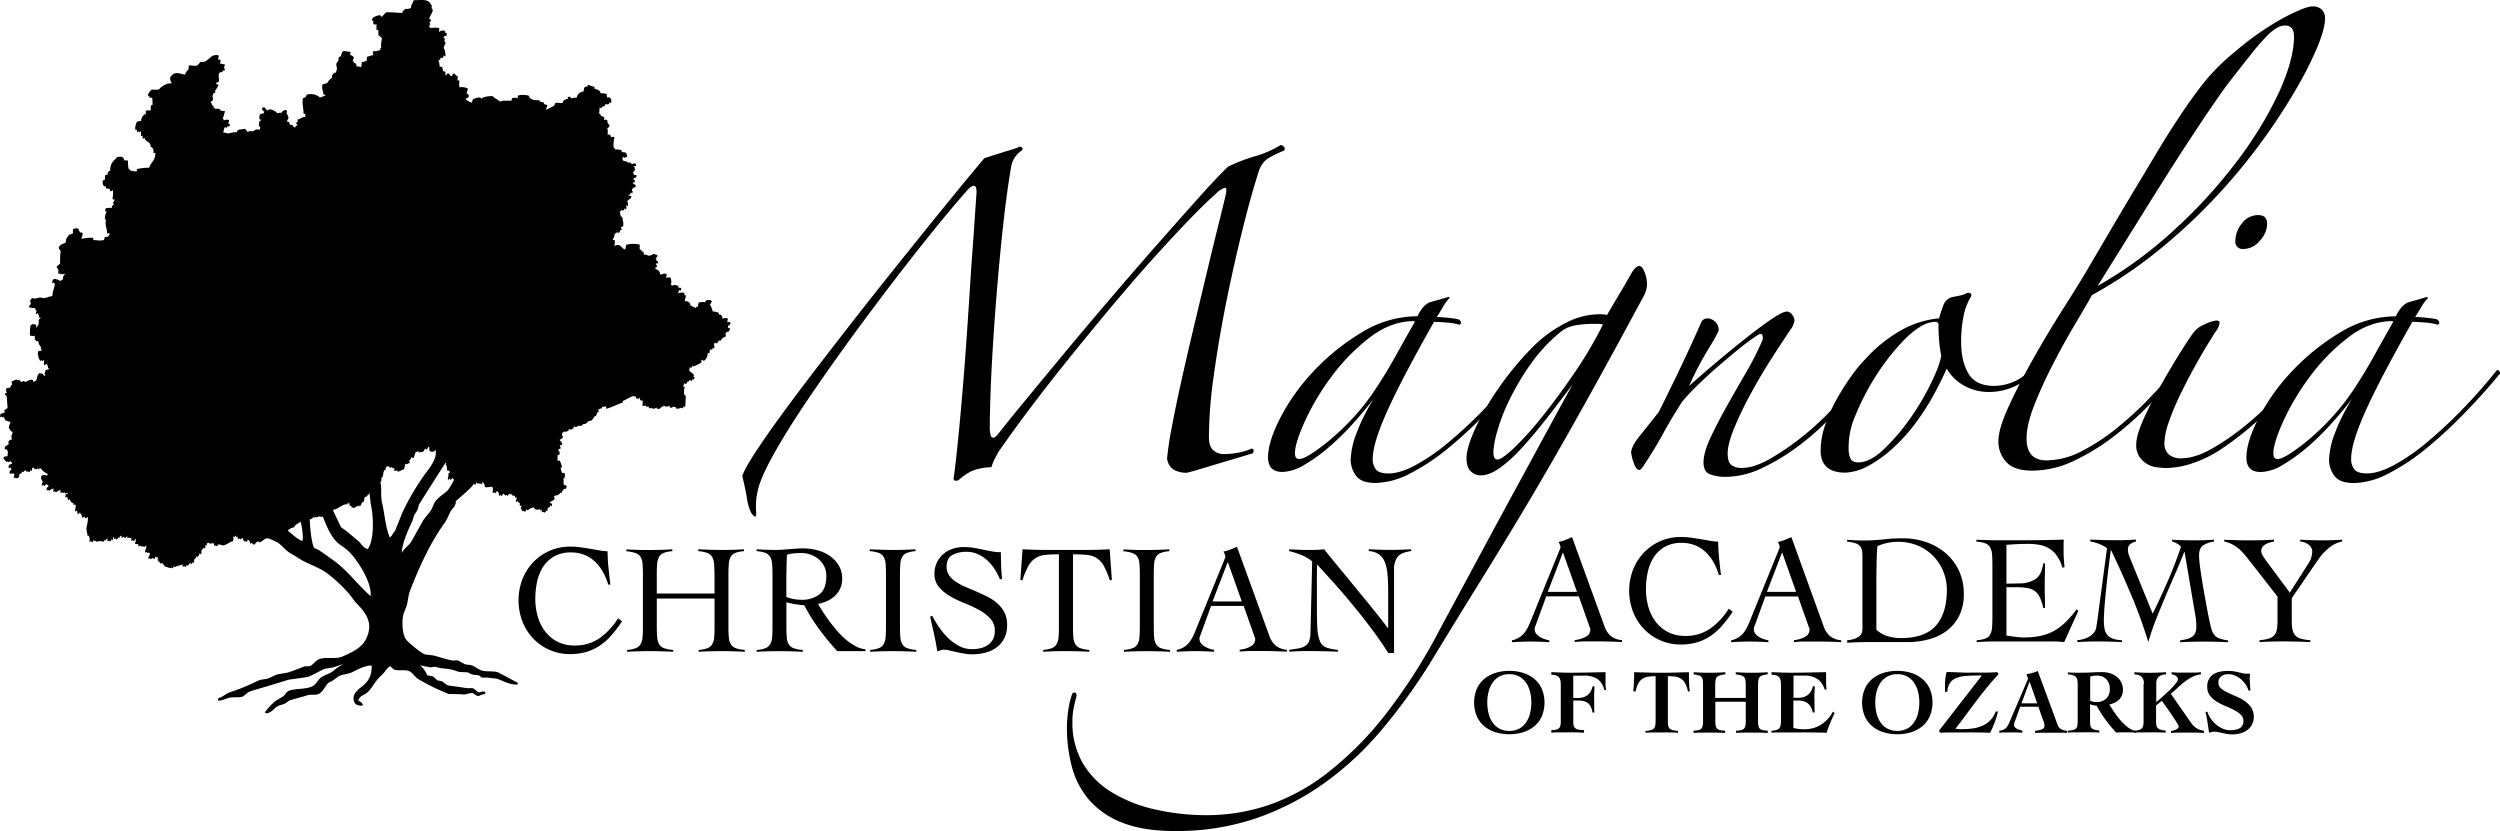 <svg id="Logo_-_Long" data-name="Logo - Long" xmlns="http://www.w3.org/2000/svg" viewBox="0 0 900.42 299.3"><title>Logo - Long - BW</title><path id="Tree_Symbol" data-name="Tree Symbol" d="M288.48,142l-0.08-.89a1,1,0,0,0,.89-1,0.63,0.63,0,0,0-1-.16c-0.27-.39,0-0.78.08-1.37a2.26,2.26,0,0,0-1.78,0l-0.24-.16-0.08-.73-0.32-.32c-0.42-.32-0.33-0.4-0.81-0.16l-0.08-.73a6.88,6.88,0,0,0-2.18-.49,8,8,0,0,0-.81-2.18l-0.16-.32a4.2,4.2,0,0,0,.65-1.05l-0.4-.57a2.48,2.48,0,0,1-1.29-.08,2.16,2.16,0,0,0-.73.89,5.45,5.45,0,0,0-2.26.08,2.94,2.94,0,0,0-.24,1.46,0.94,0.94,0,0,0-.89.49c-0.82-.18-1.27-0.72-1.94-0.89,0.06-1.18-1-1.56-1.94-1.54a8.86,8.86,0,0,1,.4-1.94,0.86,0.86,0,0,0-.65-0.24l0.16-.57-0.24-.24c-0.72-.25-1.39.09-2.18,0,0.18-.51.53-0.54,0.4-1.13l0.57,0.4,0.24-.81a0.65,0.65,0,0,0-1-.16V127a0.85,0.85,0,0,1-.4-0.32,2,2,0,0,0-1.7,0l-0.65-.24a3.66,3.66,0,0,0-.08-2.43l-0.08-.24a3.27,3.27,0,0,0-1.62.16l0.32-1.29c-0.79-.62-1.53,0-2.43.08a1.93,1.93,0,0,0-1.7-2V120.2h0.4l0.16-.81-0.32-.32,0.08-.49,0.49,0.24,0.16-.73c-0.2-.29-0.15-0.3-0.65-0.32a0.78,0.78,0,0,0-.32-1l0.57-.24,0.16-.65-0.08-.24a2.64,2.64,0,0,1-1.13-.4l-1.46.65c-0.73.16-1.57-.62-2.18-0.32-0.15-.77.11-1.23-0.89-1.21,0-.4.12-0.35-0.16-0.57l-0.4-.08a3.21,3.21,0,0,1,0-1.54l-0.16-.24a9,9,0,0,0-4.77.08l-0.32,1.54-0.4.08c-1.47-1.16-1.67-2.21-3.64-1.13,0.51-1.28.18-1,.24-2.18l-0.81-.16a4.34,4.34,0,0,0,.81-2.26c0.52,0,.6-0.06.73-0.49l0.73,0.32,0.24-.24a0.45,0.45,0,0,0,.08-0.57l0.73-.4c0-.4,0-0.32-0.24-0.49v-0.4l0.24-.08c1.17,0,.21-3,0.16-3.64l-0.57-.16a4.46,4.46,0,0,0-.32-1.62l0.73-.65c0.56,0.29,1,.08,1-0.73l0.4,0.49,0.32-.49-0.16-1.05V97.65l0.16,0.16,0.4,0.32a2.33,2.33,0,0,0-.16-1.86l0.73-.73c0.21-.1,0-0.07.32,0.08l0.49-1-0.08-.24a1.77,1.77,0,0,1-1-.24h-0.16l0.16-.24c0.18,0,.05-0.06.16,0.08a0.62,0.62,0,0,0,.57-0.89l0.65,0.4,0.16-.73a1.38,1.38,0,0,1-.32-0.57c0.06-.39.54-0.46,0.73-1l0.32,0.24a1.45,1.45,0,0,0,.4-0.89,9.89,9.89,0,0,1-1-.65c-0.14-.13-0.09-0.17-0.08-0.57a1.11,1.11,0,0,0,.57.4l0.16-1-0.49-.16V88.19c0.37-.29.43-0.42,0.81-0.32l0.32-.81-0.08-.16a2.64,2.64,0,0,0-1.05,0c0.25-.54,0-0.58-0.32-1,0.84-.15,1.12-1.88.24-2.18V83.5a1,1,0,0,0,.57.24l0.4-.24V83l-0.65-.4a2.14,2.14,0,0,1-1.05.32v-0.4a2,2,0,0,0-1.29-.08V82.12l-1.62-.4a1.73,1.73,0,0,0-.32-0.65c0-.27.26-0.46,0.24-0.81l0.49,0.4a3.06,3.06,0,0,0,1.05-.49L251.77,79a1.67,1.67,0,0,0-1.46-.32l-0.4-.81a8.16,8.16,0,0,0-2.18-.24c-0.09-.56-0.23-0.28-0.4-0.57-0.42-.68,0-3.07.16-3.72V73.23a1.12,1.12,0,0,0-1.05,0,0.77,0.77,0,0,1-.4-0.81,2.17,2.17,0,0,0-1.05-.16A4.19,4.19,0,0,0,244.9,70a1.13,1.13,0,0,0,.81-1.05c-0.38-.58-0.94-1-0.73-1.7a0.63,0.63,0,0,0-1-.16c-0.33-.29-0.28-0.36-0.08-0.89a2.2,2.2,0,0,0-1.37-.65V65L242,64.82l0.16-2.34,0.24,0.32a1.57,1.57,0,0,0,1-.81l0.32,0.24a2.06,2.06,0,0,0,.49-0.89l1,0.08a1,1,0,0,0,.57-0.89l0.4,0.4,0.16-.08c0.17-.84-0.15-2.39-1.29-1.86l-0.16-.08a2.66,2.66,0,0,1-.16-1.21,8,8,0,0,0-2.34-.32V56.82a3.87,3.87,0,0,0-2.1-1.05V55.12c-0.79-.35-1.38-0.15-1.86-0.73l-0.65.16V55c-0.3,0-.65.06-0.89,0.08a2.68,2.68,0,0,0-.49,1.7A2.63,2.63,0,0,0,233.91,59a7.5,7.5,0,0,0-2,.24,1.33,1.33,0,0,0-.73-0.65,0.52,0.52,0,0,1-.4.16c-0.25.34-.09,0.47,0.16,0.73-0.92-.2-1,0.27-1.86.57l-0.16.73c-0.6.42-1.77-.08-2.43,0.08s-0.33.56-.65,0.89c-0.65.68-1.87,0.93-2.67,1.54h-0.24c0-.89.33-0.78,0.4-1.62-0.59-.18-1.2-0.13-1.29-0.89l-0.24-.16a1.51,1.51,0,0,1-1.54-.81c-1.07.3-3.34,0-3.64-1.54a8.08,8.08,0,0,0-3.8-.08l-0.24,1.05a2.36,2.36,0,0,0-2,0l-0.16.81c-1.31.17-3-.26-4.12,0.4-0.86-.86-1.91-1.15-2.67-2-0.79-.08-3.82.18-4,1h-0.08l-0.08-.32c-1.09-.5-2,0.14-2.91.4l-0.49,1.29a7.49,7.49,0,0,1-1.94-1.05L194,59.57a0.73,0.73,0,0,1,.81-0.57l0.32-.81a3,3,0,0,0-.89-0.73l0.49-1.7a4.33,4.33,0,0,0-2.91-.49c-0.4-.46-0.2-1.33-0.16-2.34a1.21,1.21,0,0,0-.65-0.16,2,2,0,0,1,.16-1.21l-1.46-1.29a0.68,0.68,0,0,1-.4.16,0.47,0.47,0,0,0-.08.57l-0.65.24-0.81-1c-0.49.07-.67,0.11-0.73,0.65l-0.32.08a3.12,3.12,0,0,1-.08-1.29,1.73,1.73,0,0,0-.89-0.16,8,8,0,0,0-.32-1.54,1.73,1.73,0,0,0-.89-0.16,10.71,10.71,0,0,0-.49-2.59V45.17l0.49,0.4a1.6,1.6,0,0,0,.32-1.13l0.49,0.32,0.4-.24a0.85,0.85,0,0,0,.16-0.81l0.57,0.4,0.16-.08a6.2,6.2,0,0,0-.65-3,5.76,5.76,0,0,1,.65-1.54c0.14-.45-0.4-0.6-0.4-1s0.35-.65-0.08-1l-0.24-.32a1.18,1.18,0,0,1,1.05-.4l0.16-.81a0.58,0.58,0,0,0-.57-0.24,0.88,0.88,0,0,0-.24-0.81,2.08,2.08,0,0,0-1.94.4h-0.08L184.42,34c-1-.48-3.16.09-3.48-0.24a1,1,0,0,1,.24-1.21,1.33,1.33,0,0,0-.4-0.65l0.57-.4c0-.52,0-0.76-0.57-0.89,0.25-1.13.87-1.66,1.21-2.75a1,1,0,0,0-.4-1.13l0.16-.81-0.89-1.29c-1.14-1.28-4.37-.65-5.74-0.73-0.08,1-.87,1.35-0.89,2.75a2.75,2.75,0,0,1-2,.32c-0.38.45-1.22,0.9-1.13,1.54-0.71,0-5.37-.49-6-0.16l-1.29,1.46c-0.48.15-.26-0.26-0.57-0.4-0.71-.35-2.57.54-2.91,1-0.16.59-.26,0.93,0.32,0.89V32.4c0.31,0.11.17,0,.32,0.24a0.76,0.76,0,0,0,.73-0.16h0.08v2.18a1.3,1.3,0,0,0,.65-0.16l0.08,2.1c0.66,0.16.71,0.64,1.29,1a10,10,0,0,0-.32,3.56h-0.24a0.49,0.49,0,0,0,0,.65,7.61,7.61,0,0,1-2.67.49l-0.16.32,0.32,0.32c-0.35.31-.3,0.27-0.16,0.73a12.3,12.3,0,0,0-2.18.65l-0.16,1.37a4.47,4.47,0,0,1-1.7.49L156.29,48a4.4,4.4,0,0,0-1.62-.24c-0.21-.65-0.09-1.29-1.05-1.29,0-.41.06-0.45-0.4-0.57l0.4-1.37a1.71,1.71,0,0,0-1.37-.89,2.41,2.41,0,0,0,.16-1.13L150,42.18c-0.89.52-.67,0.81-1.05,1.86a1.65,1.65,0,0,1-.73.32,10.7,10.7,0,0,0-.16,1.29c-0.08.22-.55,0.73-0.65,1-0.28.72,0.19,1.46,0.16,1.94l-0.4,1.37a1.14,1.14,0,0,0-1.13.81c-0.43,0-.28.54-0.24,1.05a4.5,4.5,0,0,0-1.7,1.86,18,18,0,0,1-1.78.57c-0.33,1.52.29,2.45,0.4,3.64a1,1,0,0,1,.65.16l0.16,0.08a13.11,13.11,0,0,1-2.1.81,4.92,4.92,0,0,0-4.77-1l-0.4.89a4.52,4.52,0,0,1-.89.32c-0.54,1.75.18,3.72,0.16,5.66l0.08,0.08a0.82,0.82,0,0,0,.49-0.32L136.15,66c-0.83-.26-1.74.69-2.67,0.81a0.62,0.62,0,0,0,0,.73,0.58,0.58,0,0,1-.49.32l-0.16.32,0.57,0.81a0.82,0.82,0,0,0-.89.81,1.78,1.78,0,0,1-1.05-1.05l-0.65.08a1,1,0,0,1-.4-1,1.73,1.73,0,0,0-.89-0.16,6,6,0,0,1,.65-1.46c-0.38-.4-0.36-1.28-0.81-1.62a1,1,0,0,1,.24-0.4,0.88,0.88,0,0,0-.65-0.81c-0.43.25-1.29,0.49-1.21,1.05a5.7,5.7,0,0,0-1.7.16,4.73,4.73,0,0,0-2.34-1.37,2.63,2.63,0,0,0-1.29.4l-1-1.13a1.25,1.25,0,0,0-.81.24,1.18,1.18,0,0,0,.81,1.29l-0.24.65a2.21,2.21,0,0,0-1.37.4l-0.16.65c-0.06.71-.11,1.09,0.49,1.21v0.32a1,1,0,0,0-.57.4l-0.16,1.62,0.49,0.16-0.08,1c-0.65.31-.84-0.2-1.54,0.08l-1,.65a2.11,2.11,0,0,0-1.94.24,1.93,1.93,0,0,0-1.21-1.21c-0.85.45-1.9-.07-2.51,0.81l-0.08.4a12.53,12.53,0,0,0-3,.49l-1.94-.4L107,69.83c0.42-.24.3-0.14,0.81,0l0.4-.49c0.35-.12.14-0.09,0.49,0.08l0.32-.81a0.77,0.77,0,0,0-.65-0.24,6.5,6.5,0,0,0,.32-1.29,2.2,2.2,0,0,0-1.94.16c0-.48,0-0.48-0.32-0.65L107.21,64,107,63.77a3.19,3.19,0,0,1-1.37-.16L105.19,63a4.58,4.58,0,0,0-1.37.08c-0.32-.27-0.11-0.42-0.73-0.49V61.91l-0.57-.16c0-.55,0-0.74-0.49-0.89l0.32-.65c0.71,0.08.66-1.22,0.32-1.7a8.37,8.37,0,0,0,.4-1.13,0.62,0.62,0,0,1,.57,0l0.08-1a6.27,6.27,0,0,0,1.13-1.94l-0.16-.24h-0.57l-0.08-.4a0.7,0.7,0,0,1,.73-0.32c0.61-.74-0.06-2.22.32-3.23a0.92,0.92,0,0,1,1.05-.4,0.75,0.75,0,0,0,.24-0.81l0.57,0.4,0.24-.81a0.54,0.54,0,0,0-.4-0.24l0.4-1.21L107.13,47a9.82,9.82,0,0,1-1.7-.32l0.24-1.05a1.4,1.4,0,0,0-1-.49L105,44l-0.08-.24c-3.26-.8-3.5,2.91-6.55,2.34a8,8,0,0,1-1.13,1.29c-0.49.37-2.19-.17-3.07,0.08-0.06.25,0,1-.08,1.21-0.2.53-1,.84-1.21,2-1.48-.1-2.35-0.83-3.88-0.4a3.2,3.2,0,0,0-1.54,1.54,3.61,3.61,0,0,0,.65,2.1c-1.49-.38-3.83.93-4.53,2-0.31.32-2.73,0.19-2.75,0.16a5,5,0,0,0-1.29,1.78v0.57H80l-0.08.4,0.16,0.24,0.49-.24a0.46,0.46,0,0,0,.49.32c0,0.9.08,1.4,0.08,2.43l-0.49.16a3.07,3.07,0,0,0-.08,1.86,7.48,7.48,0,0,0-1.86.08,1.53,1.53,0,0,0,.16,1.05,2.84,2.84,0,0,0-1.86,2.59,9.72,9.72,0,0,1-1.54.32l-0.57,1.78v1.13a0.84,0.84,0,0,0,.65-0.08l-0.08.81,0.08,0.08A0.82,0.82,0,0,0,76.08,71l0.16,0.4h0.24L77,71l-0.08,1.78,0.65-.08v1l0.24,0.08,0.4-.4c0.43,1.83,2.29,1.29,2.26,3.31a1,1,0,0,1,.65.49c0.38,0.22.36,1.09,0.32,1.7a1,1,0,0,0,.73-0.08c0,2.94-1.64,3.35-2.26,5.42a20.53,20.53,0,0,0-4.37.49c-0.24.35-.06,0.43,0.16,0.73-1.14.31-1.33-.09-2.59-0.16C73,84.63,72.86,85,72.6,84.71s-0.33-2-.32-3A2,2,0,0,0,71,81.64a2,2,0,0,0-.81-1.29,4,4,0,0,0-1.86.08c-1.11,1.4-2.48,1.88-2.43,4.85A1.18,1.18,0,0,0,65,86.73a1.4,1.4,0,0,0-.89.16A4.41,4.41,0,0,0,64,88.43l-0.81.49a2.73,2.73,0,0,0,.4,1.94,0.84,0.84,0,0,0,.73,0v0.81a8.87,8.87,0,0,1,1.46.24v0.73c0.5,0.07.61,0.1,0.81-.32h0.16c0.41,1.14,0,1.83,0,3.31a0.84,0.84,0,0,0,.65-0.08,1.21,1.21,0,0,1-.57,1.21l0.4,0.73a1.33,1.33,0,0,0-.81,1.29,4.58,4.58,0,0,0-2.18.08,1.91,1.91,0,0,0-.08,1.13h0.49a5.23,5.23,0,0,0-.65,1.86c-0.06.67-.09,1,0.4,1.21-0.58,1.68.4,3.18,0.4,4.85L64.92,108a0.82,0.82,0,0,0,.49-0.32,2,2,0,0,0,.32.4,3.4,3.4,0,0,1-.81,1.13,1,1,0,0,0-1.05.16l-0.16.73c-0.37.59-2.81,0.24-4,.16l0.16-.49-0.24-.24c-0.69-.26-3.08.1-4.2,0.32,0.36-.6,1.07-3-0.4-2.18-0.12-.73-0.59-0.63-0.49-1.29-0.45-.54-1.46-0.28-2-0.08a2.65,2.65,0,0,0,0,1.46,3.51,3.51,0,0,1-1.46.57c-0.56.89-1.24,1.39-1.21,2.83-0.68.42-1.94,0.62-2.43,1.62-0.36.75,0.65,1,.57,1.7a27.79,27.79,0,0,0-.16,4.2,5.14,5.14,0,0,1-1.13,1l-0.16.32c0.74,1,.67,1,0.65,2.43l0.08,0.08a0.82,0.82,0,0,0,.49-0.32l0.16,0.4c0.43,0,.39,0,0.57-0.24,0.19,0.09.14-.07,0.24,0.32l0.65-.24,0.24,0.16a1.7,1.7,0,0,0-.73,1.78c-0.48.18-.53,0.43-1.05,0.65-1-.73-1.09-0.42-1.94-0.81l-0.65.32A2.22,2.22,0,0,0,45,125.7l0.24,0.08,0.32-.24,0.4,0.57c-0.18,1.55-.89,2.67-0.89,4.37-1.15.05-2.21,0.66-3.15,0.73a6.76,6.76,0,0,0-1.62-.24,4,4,0,0,1-2.18.32l-0.32-.16-0.57.57a1.71,1.71,0,0,0,.16,1.62l-0.57.4-0.08,1L37,134.76l0.4-.4,0.08,0.4c0.65,0.14,1.48-.44,1.54.81a0.57,0.57,0,0,0,.4-0.08,7.44,7.44,0,0,0-.32,1.29c0.34,0.15.38,0.16,0.57-.24a2.84,2.84,0,0,1,.65,1.7c0.28,0,.2.11,0.4-0.08h0.08c-0.11.73-.44,0.43-0.65,0.89l-0.08,1.62-0.73,1.13H39.29a1.07,1.07,0,0,1,0-.89l-0.08-.16a4.74,4.74,0,0,0-1.46-.16l-0.57.49a14.37,14.37,0,0,0-.16,3.56,2.54,2.54,0,0,0,1.7.08v1.37c0.23,0.31.34-.06,0.4,0.57a1,1,0,0,0,.73-0.08c0.18,0.68.62,2,1.21,2.26l-0.24.49L41.31,150c-0.53.28-1,0-1.46,0.57a4.92,4.92,0,0,0,.89,3.31l0.32-.4,0.49,0.4,0.57-.49L42,155.21c0.48,0.05.54,0.09,0.73-.32l0.16-.08a2,2,0,0,1,.57,1.62c0.33,0.14.35,0,.49,0.4a2.61,2.61,0,0,0-1.37.4l-0.32,1.21c0.08,0.29,0,.16.16,0.32L42.61,159l-0.57.16a0.94,0.94,0,0,1-.32-0.65,7.09,7.09,0,0,0-1.46-.24c-0.93,1.25-.48,1.37-1.05,2.59l-1.13.65,0.16-.49c-0.68-1.05-2.24.11-2.91,0.4L35,161.2c-0.33-.31-0.67,0-1.13.24-0.2-.14-0.4-0.56-0.57-0.65-0.7-.33-0.74.24-1.21-0.32l-1.7.73a1.68,1.68,0,0,0,.24,1.05,1.53,1.53,0,0,0-.73,1.21,7,7,0,0,0-1.29.16l-0.16.24a1.77,1.77,0,0,0,.24,1.46l-0.65.16-0.16.24,0.73,0.89,0.32,4.2a3.53,3.53,0,0,0-1.29,1L28,172.27a4.77,4.77,0,0,1-1.62.57L26.19,174l0.08,0.08a0.81,0.81,0,0,0,.49-0.32l0.16,0.4a1.07,1.07,0,0,0,.57-0.24l0.65,1.29a7.52,7.52,0,0,0,1.86.57,11.19,11.19,0,0,0-.65,2.1c0.33,0.47.67,1.33,1.37,1.46a3.41,3.41,0,0,1-.4,1.46,2.2,2.2,0,0,0,.24,1.29c-0.52-.07-1.9.71-1.13,1.62l-1.46,1-0.08.89,0.4,0.16,0.24-.32a3.17,3.17,0,0,0,.49,1c0.06,0.32-.15,1.2-0.08,1.7-0.14,0-1.08.13-1.29,0.16a0.83,0.83,0,0,0-.16.65l1,1.29,0.4-.32,0.16,0.4,1-.4a1.33,1.33,0,0,0,.49.57v0.24a2.25,2.25,0,0,1-1.13.49l-0.16,1.13,0.08,0.08a0.82,0.82,0,0,0,.49-0.32l0.57,0.81a1.31,1.31,0,0,0-.73,1.46l0.08,0.08a0.82,0.82,0,0,0,.49-0.32l0.16,0.4,0.81-.24,0.16,0.4c0.06,0.17-.23.67-0.24,1.37L31.13,196a0.4,0.4,0,0,0,.4-0.32l0.24,0.4c1.1,0,1.44-.32,1.37-1.46a1.35,1.35,0,0,0,1-.89c0.38-.09.14-0.09,0.49,0.16l0.32-.49a3.29,3.29,0,0,1,.65-0.16l0.16,0.57,0.49-.24,0.08-.16,0.16,0.49,0.4-.08a0.85,0.85,0,0,0,.16-0.81l0.16,0.16,0.4,0.32a1.44,1.44,0,0,0,.08-1.13c0.4,0,.32,0,0.49-0.24a1.28,1.28,0,0,0,1,.73,0.64,0.64,0,0,0,.49-0.49l0.24,0.49a0.62,0.62,0,0,0,.65-0.57c1.07,1.06,1.57,1.75,2.75,2.18l0.08,0.16-0.24.49a5.77,5.77,0,0,0-1.54-.24,0.42,0.42,0,0,1-.4.24l-0.24.57a2.74,2.74,0,0,0,.65,1.62,2.79,2.79,0,0,0-.4,1.37c0.4,0.08.37,0,.65-0.24l0.16,0.4a0.61,0.61,0,0,0,.65-0.65,1.44,1.44,0,0,1,1.05.81,1.22,1.22,0,0,0-.73,1.37L43,200.49l0.49-.24a0.75,0.75,0,0,0,.4.32,3.81,3.81,0,0,1,1.37-.73l0.08-.08,0.16,0.08-0.16,1.05L45.44,201a0.81,0.81,0,0,0,.49-0.32,0.67,0.67,0,0,0,.4.4,12.53,12.53,0,0,1,1.7-.81l-0.08,1,0.16,0.08a1.08,1.08,0,0,0,.4-0.24l0.08-.16,0.16,0.49,0.81-.32v0.4c0.48,0.05.54,0.09,0.73-.32,0.32,0.14.23,0,.32,0.4l-0.65.24a2.06,2.06,0,0,0-.24,1.13L49.88,203a1.08,1.08,0,0,0,.4-0.24l0.08-.16,0.32,1.21a0.76,0.76,0,0,0,.73-0.16,1.59,1.59,0,0,0,1.29,1.46l-0.08.49a0.6,0.6,0,0,0,.49-0.08l0.4,0.24-0.32,2.18L53.36,208a1.08,1.08,0,0,0,.4-0.24l0.08-.16a3.16,3.16,0,0,1,.24,1.29c0.53,0.06.65,0,.81-0.49H55c0.27,0.72.72,0.82,0.73,1.78,0.5,0.06.62,0,.81-0.4l0.32,0.65a1.17,1.17,0,0,0,.89-0.4h0.08a10.19,10.19,0,0,1-.4,3.31c-0.29,1.55.25,2.24,0.24,3.4,0.35,0.11.15,0.21,0.4-.08a3.14,3.14,0,0,1,.32,2.26L58.45,219l0.57-.32,0.08,0.4h0.24a0.62,0.62,0,0,0,.4-0.81l0.4,0.4c0.33,0.22.31,0.09,0.57-.16l0.16,0.4a2.56,2.56,0,0,0,1.37-.32l0.32,0.32,0.4-.32,0.16,0.4a0.84,0.84,0,0,0,.73-0.81l0.4,0.32,0.4-.73,0.16-.16a6.91,6.91,0,0,1,.08,1.13l0.24,0.08,0.32-.4a0.57,0.57,0,0,0,.4.4,0.6,0.6,0,0,0,.32-0.81l0.57,0.4c0.27-.57,0-1,0.57-1.21l-0.08.73c0.4,0.08.37,0,.65-0.24,0.1,0.36,0,.27.32,0.4a0.82,0.82,0,0,0,.49-0.73l0.4,0.32,0.32-.73,0.49-.24L70,217.47a0.88,0.88,0,0,0,.73-0.4,0.81,0.81,0,0,1,.24.57,2.07,2.07,0,0,0,1.13-.81l-0.08.73,0.08,0.08a0.84,0.84,0,0,0,.57-0.32c0.3,0.51.39,0.4,0.81,0.08v1.13l0.24,0.08,0.32-.32,0.16,0.4,0.4-.08,0.24-.65,0.16-.08c0.33,0.69-.11,1-0.16,1.86L76,219.82v0.65l0.24,0.16,0.32-.32c0.54,0.55,1,.11,1.62.49l0.73-.49c0.1,1-.45,1.37-0.49,2.43l0.08,0.08a0.84,0.84,0,0,0,.57-0.32L79.23,223a0.81,0.81,0,0,0,.57-0.24l0.4,0.49c-0.11.8-.55,0.68-0.57,1.78l0.08,0.08,0.57-.32,0.08,0.4h0.24l0.65-.4,0.08-.16,0.16,0.49,0.4-.08a0.85,0.85,0,0,0,.16-0.81l0.16,0.16c0.53,0.33.2,0.18,0.81,0-0.08,2.51.18,0.83,0.89,2.34,0.32,0.06.31,0.14,0.49-.16a2.31,2.31,0,0,1,1.05,1.21,15.15,15.15,0,0,1,1.86.65,0.74,0.74,0,0,0,.57-0.24,0.75,0.75,0,0,0,.4.32,0.6,0.6,0,0,0,.32-0.81l0.57,0.4c1-.67,1.85-0.46,2.83-1.05l-0.08.81,0.16,0.08a1.08,1.08,0,0,0,.4-0.24l0.08-.16L92.74,228l0.4-.08a0.73,0.73,0,0,0,.16-0.73l0.57,0.4a7.86,7.86,0,0,0,.81-1.21l0.24,0.57a0.77,0.77,0,0,0,.73-0.73l0.4,0.32a6.76,6.76,0,0,0,.08-1.21c0.33-.43.61-0.25,0.73-1a0.54,0.54,0,0,1,.49.08,2.2,2.2,0,0,0,.73-1.37l0.49,0.4c0.4-.46,0-0.79.24-1.37s0.6-.41.73-1l0.4,0.24,0.16-.08a1.72,1.72,0,0,0-.08-1.21l0.57,0.4,0.16-1c0.37,0,.5.16,0.73-0.24l0.24,0.4a2,2,0,0,0,1.29-.24,7.17,7.17,0,0,1,.49,1.21l0.4-.32a0.75,0.75,0,0,0,.4.32,0.74,0.74,0,0,0,.4-0.65c0.4,0.08,1.52.1,1.62,0.4,1.45-.06,2.76-1.53,3.72-1.46a3.45,3.45,0,0,0,.16-1.78l0.16-.08,0.16,0.32c0.3-.15.27-0.19,0.32-0.57h0.08l0.49,0.57,0.4-.24V218L112,218a1.08,1.08,0,0,0,.4-0.24l0.08-.16,0.16,0.49a1.75,1.75,0,0,0,.89-0.65,5.41,5.41,0,0,0,.65,1.46l0.4-.4,0.08,0.4,0.16,0.08a0.67,0.67,0,0,0,.49-0.89,1.67,1.67,0,0,1,1,1.46l0.08,0.08a0.4,0.4,0,0,0,.4-0.32l0.73,0.65,0.49-.08a2.37,2.37,0,0,1,.4-0.65c0.09-.1.66-0.24,1-0.49l0.08,0.4c0.69,0.05,1.74-1,2.43-1.37,1-.3,2.71.7,3.48,1.05,1.91,0.88,2.84,2.38,4.37,3.56,1.12,0.87,2.57,1.57,3.72,2.34,3.27,2.2,7.28,3.23,10.43,5.5a54.85,54.85,0,0,1,8.25,7.76l1.86,2.51c3.35,3.49,7.25,7.41,3.8,13.83-1.6,3-5.22,4.61-8.41,6-2.29,1-6.25-.05-8.49,1-1.17.53-1.89,1.88-3,2.34-0.63.27-1.52,0-2.26,0.24-1.87.73-3.94,1.57-5.9,2.18l-3.8.65-3.23,1.46c-1.34.39-2.68,0.27-3.8,0.89a74.15,74.15,0,0,1-10.11,4.12c-1.42.52-2.33,1.65-3.88,2a1,1,0,0,0-.24.73l0.16,0.24c1.61,0,2.52-.71,3.88-1.05,1.18-.29,4,0,4.77-0.4,0.91-.44,1.64-1.4,2.51-1.78a25.33,25.33,0,0,1,2.83-.89c4-1.23,7.34-2.16,11.16-3.4l7-1c2.07-.78,4-2,6-2.91l3.23-.57,3.4-1.13v0.08a21.72,21.72,0,0,0-3.64,2.51c-1.38,1-3,1.26-4.29,2.26-1.09.86-1.58,2.28-2.83,3-2.29,1.31-5.87.76-8.57,1.7-0.9.31-1.37,1.36-2,1.94l-2.83,1.7a22.19,22.19,0,0,0-3.88,4.12l0.49,0.4c2-.17,2.84-2,4.29-2.67,0.94-.43,1.59-0.46,2.51-0.89l1.37-1c2.08-.75,4.5-1.23,6.55-1.94,1.51-.52,3,0.17,4.29-0.57,1.63-.95,2-2.47,3.23-3.8a5,5,0,0,1,1.21-.65c0.91-.54,1.85-1.37,2.83-1.94s3.25-.68,4.69-1.37c2-1,4.27-2.33,7-2.43,0,3.61-1,5.5-3.23,7.36-1.62,1.32-4.47,3.2-2.83,6.23,0.41,0.66,1.56.95,2.75,0.89l0.08-.49a3.08,3.08,0,0,0-1.62-1.29c0.56-2,2.14-1.83,3.48-3.15s2.17-3,3.4-4.45c0.84-1,1.92-1.92,2.75-2.91a5.9,5.9,0,0,1,1.86-1.94l1.21,1.13c1.82,0.84,4.47-.16,6.06.89,1.09,0.72,1.82,2.07,2.91,2.67a74.83,74.83,0,0,0,10.92,5.34l4.53,0.08c1.37,0.47,3.3-.77,4.29-0.32,0.54,0.25,1.07,1.15,2.18.89a7.79,7.79,0,0,1,1.94-.65l0.24-.24v-0.4l-0.16-.08c-0.62-.55-1.67.29-2.26,0.08-0.85-.3-1.28-1.2-2.26-1.46h-1.86l-7-1a10.3,10.3,0,0,1-1.86-1.37,7.71,7.71,0,0,0-1.86-.4l-1.54-1.46-2.1-.4a10.87,10.87,0,0,0-2.43-3.48v-0.08c0.88,0.2,2.33.42,3.15,0.65s1.64-.4,2.75,0c1.36,0.49,3.26.43,5.5,0.89l2.51,0.81,3.15,0.16,1.21,0.65c1.06,0.4,2,.12,3,0.57l0.73,0.65h2.26c1.09,0.3,2.42.17,3.4,0.49,2.33,0.74,4.37,2.18,7.36,2l-0.08-.65-7-3.72c-2.06-.68-4.63,0-6.47-0.89-0.77-.36-1.82-1.08-2.59-1.46-1-.47-2.09-0.25-3.07-0.65l-2.18-1.21c-0.76-.31-1.57.07-2.34-0.08-2-.4-4.52-1.24-6.55-1.78l-3.15-.4c-1.3-.35-5.94-4.25-6.79-5.34-1.42-1.8-1.64-6.85-.89-9.38l1.05-2.67c0.57-1.95.59-3.81,1.21-5.42,3.38-8.77,7.39-17.48,12.53-24.58,1-1.43,1.5-3.09,2.43-4.61l0.89-1.05c0.2-.39.94-1.54,0.57-2,0.95-1,6.4-5.4,6.47-6.31l0.16-.08a0.75,0.75,0,0,0,.4.32h0.08a0.79,0.79,0,0,0,.24-0.89l0.57,0.49,0.24-.24,0.32,0.49,0.32-.4,0.49,0.4a0.6,0.6,0,0,0,.32-0.81c0.85,0.37.81,1,1,1.86a5.94,5.94,0,0,0,2.34-.24,0.44,0.44,0,0,0,.32.24c0.4,0.76.14,1.17,0.08,2l0.16,0.08a1.08,1.08,0,0,0,.4-0.24l0.08-.16,0.16,0.49,0.4-.08a0.73,0.73,0,0,0,.16-0.73,6.27,6.27,0,0,1,.73.4,4.57,4.57,0,0,1,.24,1.29l0.24,0.08,0.24-.49,0.24,0.49,0.4-.08a0.73,0.73,0,0,0,.16-0.73,1.51,1.51,0,0,1,1,.73l0.4-.32,0.32,0.4a1,1,0,0,0,.57-0.89l0.4,0.4,0.16-.24a1.45,1.45,0,0,1,.89.89l0.32-.4a1.51,1.51,0,0,1,.57,1l0.16,0.08,0.32-.32,0.16,0.16a2.31,2.31,0,0,0-.49,1.29l0.08,0.16,0.24,0.08,0.24-.49a1.54,1.54,0,0,0,.89.89l-0.08.81,0.73,0.32c0,0.41-.17.27-0.4,0.49a12.67,12.67,0,0,0,.73,1.37,1,1,0,0,0,.49-0.32l0.16,0.4,0.4-.08a0.76,0.76,0,0,0,.16-0.81l0.65,0.4a4.09,4.09,0,0,1,2.18-1.05c0.26,1,1.65,1,2.34.57v0.57c0.37-.08.24,0,0.4-0.24h0.08l0.08,0.81,0.08,0.08a0.85,0.85,0,0,0,.49-0.24l0.24,0.32h0.24a0.92,0.92,0,0,0,.4-0.65l0.16-.08,0.32,0.32c0.11-.31.07-0.83,0.16-1.05,0.23-.57.94-0.29,0.81-1.13,0.17,0.05,0,0,.16.08l0.4,0.32,0.24-.81a1.38,1.38,0,0,0-.89-0.49v-0.08c0.72-.86,1.34-0.45,1.78-1.46l-0.24-.89c0.78-.4,2-0.18,2.18-1.29l0.49,0.24c0.43-.92.8-1.67,1.7-1.62l0.24-1-1.13-.49a19.9,19.9,0,0,0-.08-2.34l0.32,0.16a3.72,3.72,0,0,0,.16-1.94l-0.89-.08a3.86,3.86,0,0,1-.57-2l0.32,0.16,0.16-.24a11.48,11.48,0,0,0-.81-2.34H227v-1.94a1,1,0,0,1,.57-0.16l0.16-.24c0.06-.64.1-1-0.4-1.13a0.65,0.65,0,0,1,.24-0.73c0.15-.23.06-0.06,0.32,0l0.16-.16a0.93,0.93,0,0,0-.32-1,0.4,0.4,0,0,0,.32-0.4l0.32,0.24,0.16-.08,0.16-.73-1-1.13c0.57-.21.57-0.54,1-0.49l0.24-.81a0.61,0.61,0,0,0-.4-0.32l0.24-1.05a1.79,1.79,0,0,0,.89-0.49l0.16,0.32c0.59-.16.49-0.42,1-0.32a1.21,1.21,0,0,0,.16-0.65c0.38,0.13.26,0.18,0.49-.16l0.16,0.32c0.59-.16.49-0.42,1-0.32l0.16-.73,0.4-.08c0.14,0,0,0,.16.16a3.46,3.46,0,0,0,1.54-.65l0.16,0.32c0.8-.17.78-0.57,1.46-0.81,0.26-.17,0,0,0.4.08a13.41,13.41,0,0,0,1.21-1.05c0.26-.18,1-0.17,1.21-0.32a17.09,17.09,0,0,0,1.13-1.62l0.32,0.16,0.57-1.37c0.15-.23.06-0.06,0.32,0a1.8,1.8,0,0,0,0-1.29c0.64,0.23.71-.25,1.21-0.16l0.16-.57a5.44,5.44,0,0,0,1.46-.24V171c1.3-.07,5.36-2.21,5.9-2.1l0.16-.73c0.29,0.08,2.82-1.53,3.88-1.78v0.32c0.37-.08.24,0,0.4-0.24,0.25,0.29.11,0.24,0.49,0.24v0.73c0.37-.08.24,0,0.4-0.24l0.16,0.32a0.73,0.73,0,0,0,.65-0.49,1.47,1.47,0,0,1,.16,1c0.37-.08.24,0,0.4-0.24l0.08,0.4,0.49-.16-0.08,1.94a1.51,1.51,0,0,0,1.21-.16l0.08,0.49c0.37-.08.24,0,0.4-0.24l0.16,0.32a0.42,0.42,0,0,0,.4-0.24l0.08,0.73c0.37-.08.24,0,0.4-0.24l0.16,0.32,0.49-.24,0.08,0.32c0.37-.08.24,0,0.4-0.24l0.16,0.32,1.13-.49v0.49c0.37-.08.24,0,0.4-0.24l0.16,0.32c0.59-.16.49-0.42,1-0.32l0.16-.81,0.16,0.32a0.73,0.73,0,0,0,.65-0.49c0.35,0.2.3,0,.4,0.4,0.37-.08.24,0,0.4-0.24l0.16,0.32a5.17,5.17,0,0,0,1.13-.49v0.65l0.81,0.16,0.49-.49a0.84,0.84,0,0,0,.89.16l0.08,0.57a2.18,2.18,0,0,0,1.86-.32l0.4,0.32a0.89,0.89,0,0,0,.49-0.73l0.57,0.24c0.17-1.44.14-2.49,0.24-4l-0.49-.4a5.26,5.26,0,0,1,.08-2.75c-0.2-.29-0.15-0.3-0.65-0.32,0.23-.52.57-0.65,0.32-1.21l0.49,0.32a0.62,0.62,0,0,0,.49-0.16c0.3-.21.23-0.26,0.16-0.65l0.49,0.16a1.35,1.35,0,0,1,.73-0.81L275,161l0.4-.08a0.76,0.76,0,0,0,.16-0.81l0.24,0.24,0.32,0.24,0.24-1-0.49-.16a0.83,0.83,0,0,0,.24-0.65l-1.7-1.46a3.23,3.23,0,0,0,.16-1.21,2.27,2.27,0,0,0,.73.16l0.24-.73c0.2,0.06.18,0,.32,0.32a17.65,17.65,0,0,0,2.91-1.46,0.75,0.75,0,0,0-.08-0.89l0.16-.16,0.73,0.4c0.91-.07,1.6-2,1.46-2.59l0.08-.24,0.57,0.16,0.16-1.21a1.29,1.29,0,0,1,.81-0.16,1,1,0,0,0,.24-0.73l0.49,0.4c0.31-.87-0.31-1.39.24-2.1,0.17-.1.21,0.09,0.57,0.24a1.7,1.7,0,0,0,.89-1.13l0.49,0.24c0.51-.56,1.15-1.62,1.86-1.46a0.83,0.83,0,0,0,0-1.05,1.24,1.24,0,0,1,1.21-.89,3.6,3.6,0,0,0,.49-1.05A0.64,0.64,0,0,0,288.48,142ZM135.1,218.52c-0.67.43-4.62-3-5.26-3.64a4.25,4.25,0,0,1,2.26-1.13c0.75-1.47,1.7-1.24,2.26-2.1C134.86,212.23,135.61,218.1,135.1,218.52Zm24.58,20c-4.61-4-8.25-9.17-13.26-12.77-1.78-1.28-3.6-2.65-5.42-3.8-0.54-.34-1.47-0.5-1.78-1.05-0.82-1.47-1.46-7.73-1.46-10a2.26,2.26,0,0,0,1.46-1l0.08,0.32a0.79,0.79,0,0,0,.73-0.32l0.16,0.32,1.05-.49h0.08V210c0.37-.08.24,0,0.4-0.24l0.16,0.32,0.57-.24c1.31,3.33,2.65,6.69,4.93,9.06,1.18,1.22,2.75,2,4,3.15C154.27,224.54,160.18,233.18,159.68,238.49Zm-1-17-0.49-.08c-1.33-.48-2-2-3-2.83-1.42-1.15-2.82-2.38-4.2-3.48l-2-1.46-2.83-6v-0.32c1.46,0.2,3.49-2.21,5.09-1.86a1.21,1.21,0,0,0,.16-0.65l0.24-.08v0.49c0.37-.08.24,0,0.4-0.24h0.08l-0.08,1.05c0.37-.08.24,0,0.4-0.24a1.06,1.06,0,0,1,.4.89c0.37-.08.24,0,0.4-0.24l0.16,0.32a3.17,3.17,0,0,0,1.62-.89l0.16,0.32c0.59-.16.49-0.42,1-0.32a2.27,2.27,0,0,1,.57-1.21c0.15-.23.06-0.06,0.32,0,0.36-.81.26-2.25,1.29-2l0.24-.65c0.15-.23.06-0.06,0.32,0l0.32-.89,0.49,4.29C160.77,209.9,161,218.23,158.71,221.51Zm9.78-6.47a12.65,12.65,0,0,0-1.29,1.86l-0.57.49c-1.58-3.47-1.86-8.59-2.83-12.61-0.57-2.36,0-5.25-.57-7.28,0.1-.33,0-0.17.24-0.24a3.1,3.1,0,0,0,.08-1.54l0.32,0.16c0.48-1,.27-1.71.73-2.67,0.15-.23.06-0.06,0.32,0,0.24-.55.14-1.14,0.73-1.37a0.58,0.58,0,0,1,.89.4,0.8,0.8,0,0,0,.81-0.24c0.18,0.3.48,0.64,0.81,0.32l0.16,1.13c0.53,0.06.65,0,.81-0.49l0.32,0.73c0.89-.06,1.35-0.71,2.1-0.73a4,4,0,0,0,.57-2l0.32-.08c0.14,0,0,0,.16.16,0.59-.16.49-0.42,1-0.32a0.68,0.68,0,0,0-.16-1.05,1.21,1.21,0,0,0,.89-1.29l0.81,0.49,0.81-2.26,1.05-.24,0.08,0.4a11.1,11.1,0,0,1,1.46-.24,2.34,2.34,0,0,0,.73-1.21l0.65,0.49,0.57-1.05h0.32l0.08,1.29,0.4,0.4a3.18,3.18,0,0,0,1.21,0,0.92,0.92,0,0,0,.4-0.65H183c1,3.22-2.71,7.23-4.12,9.3a87.49,87.49,0,0,0-7.84,13.5Zm18.92-14.55c-1.45,1.34-3.27,2.35-4.45,4-0.66.91-.85,2-1.46,3-0.76,1.25-1.94,2.37-2.75,3.56l-4.45,7.92c-0.85,1.39-2.73,2.48-3.23,3.8l-0.16.08c0.16-3.53,2.57-8.76,3.88-11.48l0.57-1.94,1.21-1.94,0.57-2c3.18-5,6.31-10,9.54-15l0.49,0.24h-0.32l-0.08.32a3.16,3.16,0,0,1,.4,2.18,1,1,0,0,1,1.05.49,0.77,0.77,0,0,1-.57.73c0.19,0.95,0,.82-0.16,1.94l0.08,0.16,0.16,0.08,0.32-.4,0.49,0.4a0.6,0.6,0,0,0,.32-0.81l0.89,0.73A21.72,21.72,0,0,1,187.41,200.49Z" transform="translate(-26.19 -23.82)"/><path d="M293.55,195.32q0.74-2.73,6-10.55t13.15-18.36q7.94-10.55,17.62-23t19.11-24.2q9.43-11.78,17.74-22t13.52-16.38q5.21-1.73,8.19-2.61a43,43,0,0,0,4.72-1.61c1,0.33,1.16.83,0.5,1.49a8.59,8.59,0,0,0-3.72,5.71q-1,5.71-2,13.65t-1.86,16.87q-0.87,8.93-1.61,18.36t-1.24,17.87q-0.5,8.44-.74,15.51t-0.25,11.29a9.86,9.86,0,0,0,.37,3.35,0.91,0.91,0,0,0,1,.74,2.68,2.68,0,0,0,1.36-1q0.74-.87,1.49-1.86,2.73-3.47,8.93-11t14.15-17.12q7.94-9.55,16.88-20t17.12-19.73q8.19-9.31,14.77-16.63t9.8-10.3a62.72,62.72,0,0,1,9.68-3.72,37.08,37.08,0,0,0,9.18-4,1.54,1.54,0,0,1,1.24.62,1.06,1.06,0,0,1,0,1.36,37.84,37.84,0,0,0-6.08,3,9.2,9.2,0,0,0-3.1,4.72q-3,9.43-6.08,22t-5.71,25.69q-2.61,13.16-4.34,25.69a162.27,162.27,0,0,0-1.74,22q0,3.48,1.61,4.84a5.75,5.75,0,0,0,3.85,1.36,27.74,27.74,0,0,0,5-.5,21.68,21.68,0,0,0,5-1.49,0.64,0.64,0,0,1,.62.62,1.18,1.18,0,0,1-.37,1.12l-5.83,1.74-6.7,2-6.2,1.86q-2.86.87-4.84,1.37a9.32,9.32,0,0,1-4.84-1.12,5.5,5.5,0,0,1-2.36-4.09,114.92,114.92,0,0,1,1.74-11.42q1.49-7.94,3.72-17.87t4.84-20.85q2.61-10.92,4.84-20.23t3.85-15.76q1.61-6.45,1.86-7.69,1-3.72,0-3.6a7.05,7.05,0,0,0-3,1.86q-4.72,4.22-11,10.79t-13.4,14.52q-7.07,7.95-14.52,16.88t-14.64,17.87q-7.2,8.93-13.65,17.5t-11.42,15.76c-0.33.66-.74,1.45-1.24,2.36a15.18,15.18,0,0,0-1.24,3.1,19.69,19.69,0,0,0-7.07,1.36,20.37,20.37,0,0,0-4.84,3.35c-1,.33-1.57.16-1.74-0.5q0.74-5.21,1.61-13.9t1.74-19.11q0.87-10.42,1.61-21.47T375.94,121q0.74-9.8,1.24-17.25t0.74-10.67q0-4.71-4,0-7.2,8.19-17,20.6t-19.73,25.81q-9.93,13.4-18.74,26.31t-14,22.33q-4.47,8.19-5.34,12.41a24.48,24.48,0,0,0-.62,6.95c0.16,1.82,0,2.61-.5,2.36a4,4,0,0,1-1.49-1.86,16.51,16.51,0,0,1-1.24-4.47Q294.79,200.53,293.55,195.32Z" transform="translate(-26.19 -23.82)"/><path d="M574.23,158.34q-5.71,7-12.53,14a163.25,163.25,0,0,1-13.77,12.78,76.64,76.64,0,0,1-13.77,9.18,28,28,0,0,1-12.53,3.47q-5,0-6.95-2.48a9.6,9.6,0,0,1-2-6.2,29.18,29.18,0,0,1,2.11-9.31,65.86,65.86,0,0,1,6.33-12.53q-3.23,4.22-7.45,8.93a93.74,93.74,0,0,1-8.69,8.56,60.25,60.25,0,0,1-8.93,6.45,16.23,16.23,0,0,1-7.94,2.61q-5.21,0-5.21-5.21,0-5.71,4.47-14.39a74.11,74.11,0,0,1,12-16.75,80.56,80.56,0,0,1,17.25-13.9,38.45,38.45,0,0,1,20.1-5.83,14,14,0,0,1,2.23-3.47,7.84,7.84,0,0,1,2-1.49l6.95-2,0.5,0.25a16,16,0,0,0-2.36,3.1Q544.94,136,543.7,138c0.83,0,2.07.09,3.72,0.25s2.89,0.33,3.72.5a1.55,1.55,0,0,1,1.24,1.24,0.66,0.66,0,0,1-.75.74,20.64,20.64,0,0,0-4.47-.74c-2-.16-3.47-0.25-4.47-0.25q-11.42,20.1-16.75,31.89t-5.34,17.5a6,6,0,0,0,1.12,3.72q1.12,1.49,4.59,1.49,4,0,9.43-2.85a69.52,69.52,0,0,0,11.66-7.94,161.6,161.6,0,0,0,12.78-11.79,187.23,187.23,0,0,0,12.53-14.15q0.49-.74,1-0.37A1.31,1.31,0,0,1,574.23,158.34Zm-38.71-18.86q-8.44,0-16.13,6a70.85,70.85,0,0,0-13.65,14,88.7,88.7,0,0,0-9.55,16q-3.6,7.94-3.6,11.66c0,1.33.5,2,1.49,2s2.52-.66,4.59-2a69,69,0,0,0,7.07-5.34A88.52,88.52,0,0,0,513.8,174a80.14,80.14,0,0,0,7.57-9.68q4-6,7.69-12.66t6.7-11.91Z" transform="translate(-26.19 -23.82)"/><path d="M619.39,126.08a9.14,9.14,0,0,1-1.24,4.47q-12.41,23.08-22.33,40.82T577,204.13q-8.93,15-17.62,29T541,263.07a209.48,209.48,0,0,1-17.25,23.7,112.21,112.21,0,0,1-20.6,19.11,96.09,96.09,0,0,1-24.57,12.66,88.7,88.7,0,0,1-29.16,4.59q-11.66,0-19.23-3.1a29.92,29.92,0,0,1-11.91-8.31,30.25,30.25,0,0,1-6.08-11.91,55.26,55.26,0,0,1-1.74-13.9,43.43,43.43,0,0,1,.5-6.33,27.07,27.07,0,0,1,1.24-5.34,1.06,1.06,0,0,1,1-1c0.5,0,.74.41,0.74,1.24q-0.49,1.73-1,4.1a24.7,24.7,0,0,0-.5,5.09,29.09,29.09,0,0,0,3.72,15,30.29,30.29,0,0,0,10.3,10.42A51.61,51.61,0,0,0,442,315.31a83.21,83.21,0,0,0,19.11,2.11,69.8,69.8,0,0,0,21.47-3.47A72.84,72.84,0,0,0,504,302.4a119.44,119.44,0,0,0,21-21,201.39,201.39,0,0,0,20.23-31.77q6.45-11.91,13.65-25.31t13.9-25.69l12-22.09q5.33-9.8,7.82-14.27-5,6.7-9.68,12.66t-8.81,10.42a49,49,0,0,1-7.82,7.07q-3.72,2.61-6.7,2.61a5.05,5.05,0,0,1-3.72-1.49q-1.49-1.49-1.49-4.71,0-3.72,3.1-10.55a95.56,95.56,0,0,1,8.19-14.27,108.78,108.78,0,0,1,11.54-14.15A46.69,46.69,0,0,1,590.36,140a26.43,26.43,0,0,1,11.91-3,11.93,11.93,0,0,1,2.73.25q2-3.47,4.09-6.95t4.34-7.44q1.73-3.22,3.23-3.23,1,0,1.86,2.23A11.68,11.68,0,0,1,619.39,126.08Zm-15.88,14.64a6.53,6.53,0,0,0-2-.25h-1.74a33.7,33.7,0,0,0-6.58.62,11.17,11.17,0,0,0-5.33,2.61,59.22,59.22,0,0,0-10.67,11.66A93.55,93.55,0,0,0,569.76,168a66,66,0,0,0-4.34,11.29,32.51,32.51,0,0,0-1.37,7.32c0,1.82.5,2.73,1.49,2.73s3-1.4,6-4.22A112.22,112.22,0,0,0,581.55,174q5.58-6.94,11.54-15.63A148.79,148.79,0,0,0,603.51,140.72Z" transform="translate(-26.19 -23.82)"/><path d="M697.07,160.33a135.27,135.27,0,0,1-10.3,12.53,93.58,93.58,0,0,1-12.41,11.29,76.44,76.44,0,0,1-13.4,8.19,31,31,0,0,1-13.28,3.23,16.45,16.45,0,0,1-5.46-.87q-2.48-.87-2.48-4.34t2.48-8.81q2.48-5.33,5.83-11.29T655,158.1a107.6,107.6,0,0,0,5.83-11.42,2.73,2.73,0,0,0,.12-2.11q-0.37-.87-1.61-0.12a75.89,75.89,0,0,0-6.45,4.71q-3.72,3-7.57,6.33t-7.45,6.82a74.69,74.69,0,0,0-5.83,6.2q-4,6.21-6.82,11.42t-7.07,11.66q-1,1.49-1.49,1.49-1.25,0-2.11-2.73a16,16,0,0,1-.87-3.47q0-2.23,3.1-6.08t6.82-8.56q4-7.94,8.19-16.75t7.2-15.76a2.44,2.44,0,0,1,2.23-1.24,4.27,4.27,0,0,1,4,4q0,1-3.6,6.82a119.55,119.55,0,0,0-7.07,13.52q4.71-4.22,10.3-8.93t10.67-8.69q5.08-4,8.93-6.58t5.33-2.61a2.42,2.42,0,0,1,1.86,1.12,3.52,3.52,0,0,1,.87,2.11,6.61,6.61,0,0,1-1.24,3q-2.73,4-6.7,10.17T657,165.17a131.34,131.34,0,0,0-6.08,12.53q-2.48,6-2.48,9.43,0,3,1.24,4.09a5.83,5.83,0,0,0,4,1.12q4.22,0,9.93-3.23a90.93,90.93,0,0,0,11.79-8.07,101.2,101.2,0,0,0,11.54-10.79,83.8,83.8,0,0,0,8.93-11.42,1.13,1.13,0,0,1,1.49-.37Q698.31,158.84,697.07,160.33Z" transform="translate(-26.19 -23.82)"/><path d="M766.31,150.15a50.64,50.64,0,0,1-10.3,10.3A22.26,22.26,0,0,1,742.23,165a18,18,0,0,1-8.31-2.11,16.06,16.06,0,0,1-6.58-6.33q-1.74,4-4.47,9.06a86.66,86.66,0,0,1-6.45,10.17,63.65,63.65,0,0,1-8.31,9.31,46,46,0,0,1-9.8,6.95,19.26,19.26,0,0,1-7.45,2q-8.93,0-8.93-7.94a28.22,28.22,0,0,1,1.61-9.18,56.47,56.47,0,0,1,4.09-9.18,85.43,85.43,0,0,1,5.33-8.44,52.59,52.59,0,0,1,5.34-6.45,51.84,51.84,0,0,1,11.91-9.68,34.43,34.43,0,0,1,14.39-4.71,40.72,40.72,0,0,1,1.49-4.59,4.55,4.55,0,0,1,3.47-3.1l2.48-.5a8.69,8.69,0,0,0,2.23-.74,1.4,1.4,0,0,1,1.49-.12c0.5,0.25.58,0.71,0.25,1.36a20.66,20.66,0,0,0-2.61,6.95,45.37,45.37,0,0,0-.87,9.18q0,7,2.61,11.42t9.06,4.47a18.06,18.06,0,0,0,11.66-4.22,45.2,45.2,0,0,0,8.69-9.18,1.09,1.09,0,0,1,1.61-.74C766.93,149,767,149.49,766.31,150.15Zm-40.95,1.74a38.48,38.48,0,0,1-.74-5.21q-0.25-3-.25-5.71a1,1,0,0,0-1-1.24,10.81,10.81,0,0,0-5.71,1.86,31.61,31.61,0,0,0-6,5,77,77,0,0,0-6,7.07,88,88,0,0,0-5.46,8.19,91.87,91.87,0,0,0-5.83,11.79,28.3,28.3,0,0,0-2.36,12,8.27,8.27,0,0,0,.62,3.23c0.41,1,1.37,1.49,2.85,1.49q4.22,0,9.18-4.71a74.1,74.1,0,0,0,9.43-11,89.35,89.35,0,0,0,7.57-12.78Q724.86,155.37,725.36,151.89Z" transform="translate(-26.19 -23.82)"/><path d="M863.59,30.54q0,3.48-2.73,10.17A130.47,130.47,0,0,1,853,56.22a215.46,215.46,0,0,1-12.41,18.86,210.36,210.36,0,0,1-16.63,20,204.86,204.86,0,0,1-20.47,19,159.51,159.51,0,0,1-23.82,16q-2.23,4-6.2,10.67t-7.82,14.15q-3.85,7.44-6.7,14.64t-2.85,12.16q0,7.94,7.2,7.94a28,28,0,0,0,12.91-3.47A74.07,74.07,0,0,0,789,177.7a126.22,126.22,0,0,0,11.42-10.55q5.33-5.58,9.06-10.05,1.73-1.73,2-.87a1.93,1.93,0,0,1-.75,1.86q-4.47,5.46-10.55,11.66a120.41,120.41,0,0,1-12.9,11.42A77.49,77.49,0,0,1,773,189.86a34.92,34.92,0,0,1-14.89,3.47q-6.46,0-9.31-3.1a10.77,10.77,0,0,1-2.85-7.57q0-4.47,3.85-12.78t9.06-17.5q5.21-9.18,10.42-17.37T777,122.61l8.81-15q4.59-7.82,9.06-15.26l8.56-14.27q4.09-6.82,7.57-12,4.22-6.45,8.69-12.16a74.33,74.33,0,0,1,11.42-11.42,102.1,102.1,0,0,1,17.37-12.16q7.94-4.22,10.67-4.22a4.64,4.64,0,0,1,3.23,1.12A4.28,4.28,0,0,1,863.59,30.54ZM852.42,37q0-4-3.23-4a6.17,6.17,0,0,0-2.73.74,16.78,16.78,0,0,0-3.85,3.1,79.65,79.65,0,0,0-5.71,6.58q-3.35,4.22-8.56,10.92-2,2.73-5.58,7.94t-9.18,13.77q-5.58,8.56-13.4,21.09l-18.49,29.66a150,150,0,0,0,27.92-20.47,181.29,181.29,0,0,0,22.46-24.69A137.41,137.41,0,0,0,847,57.09Q852.41,45.18,852.42,37Z" transform="translate(-26.19 -23.82)"/><path d="M853.91,159.83a112.78,112.78,0,0,1-13.65,14.64,117.71,117.71,0,0,1-14.15,11.17,44.33,44.33,0,0,1-10.17,5,30.09,30.09,0,0,1-9.43,1.74,28.23,28.23,0,0,1-3.47-.25,8.81,8.81,0,0,1-3.6-1.24,9,9,0,0,1-2.73-2.61,7.5,7.5,0,0,1-1.12-4.34q0-3.22,2.48-8.81t5.83-11.54q3.35-6,6.7-11.42t5.33-8.19a9.35,9.35,0,0,1,4.34-3.35,13.81,13.81,0,0,1,4.09-1.37c0.83,0,1.24.25,1.24,0.74a4.73,4.73,0,0,1-.37,1.49,4.16,4.16,0,0,1-.87,1.49q-3.23,5-6.58,10.92t-6.08,11.54a89.65,89.65,0,0,0-4.34,10.3,24.62,24.62,0,0,0-1.61,7.44,5.37,5.37,0,0,0,1.61,4.34,6.49,6.49,0,0,0,4.34,1.37q5,0,10.92-3.35a85.28,85.28,0,0,0,11.79-8.06,113.23,113.23,0,0,0,10.8-9.93,95.81,95.81,0,0,0,7.69-8.93q1.24-1.24,1.37-.62A3.66,3.66,0,0,1,853.91,159.83Zm-11.17-55.34a9.1,9.1,0,0,1-2.61,6,7.65,7.65,0,0,1-5.83,3,2.63,2.63,0,0,1-3-3,9.87,9.87,0,0,1,2.36-6.2,7.17,7.17,0,0,1,5.83-3Q842.74,101.27,842.74,104.49Z" transform="translate(-26.19 -23.82)"/><path d="M926.62,158.34q-5.71,7-12.53,14a163.41,163.41,0,0,1-13.77,12.78,76.58,76.58,0,0,1-13.77,9.18A28,28,0,0,1,874,197.8q-5,0-6.95-2.48a9.6,9.6,0,0,1-2-6.2,29.2,29.2,0,0,1,2.11-9.31,65.81,65.81,0,0,1,6.33-12.53q-3.23,4.22-7.45,8.93a94,94,0,0,1-8.69,8.56,60.26,60.26,0,0,1-8.93,6.45,16.22,16.22,0,0,1-7.94,2.61q-5.21,0-5.21-5.21,0-5.71,4.47-14.39a74.12,74.12,0,0,1,12-16.75A80.57,80.57,0,0,1,869,143.58a38.45,38.45,0,0,1,20.1-5.83,14,14,0,0,1,2.23-3.47,7.83,7.83,0,0,1,2-1.49l6.95-2,0.5,0.25a16,16,0,0,0-2.36,3.1q-1.12,1.86-2.36,3.85c0.83,0,2.07.09,3.72,0.25s2.89,0.33,3.72.5a1.55,1.55,0,0,1,1.24,1.24,0.66,0.66,0,0,1-.75.74,20.66,20.66,0,0,0-4.47-.74c-2-.16-3.47-0.25-4.47-0.25q-11.42,20.1-16.75,31.89T873,189.12a6,6,0,0,0,1.12,3.72q1.12,1.49,4.59,1.49,4,0,9.43-2.85a69.52,69.52,0,0,0,11.66-7.94,161.94,161.94,0,0,0,12.78-11.79,187.21,187.21,0,0,0,12.53-14.15q0.49-.74,1-0.37A1.31,1.31,0,0,1,926.62,158.34Zm-38.71-18.86q-8.44,0-16.13,6a70.87,70.87,0,0,0-13.65,14,88.7,88.7,0,0,0-9.55,16q-3.6,7.94-3.6,11.66c0,1.33.5,2,1.49,2s2.52-.66,4.59-2a69,69,0,0,0,7.07-5.34,88.39,88.39,0,0,0,8.07-7.82,80.15,80.15,0,0,0,7.57-9.68q4-6,7.69-12.66t6.7-11.91Z" transform="translate(-26.19 -23.82)"/><path d="M569.8,265.45a16.19,16.19,0,0,1,5.14.78,11.79,11.79,0,0,1,4,2.23,9.84,9.84,0,0,1,2.61,3.59,13,13,0,0,1,0,9.63,9.84,9.84,0,0,1-2.61,3.59,11.76,11.76,0,0,1-4,2.23,17.39,17.39,0,0,1-10.29,0,11.76,11.76,0,0,1-4-2.23,9.84,9.84,0,0,1-2.61-3.59,13,13,0,0,1,0-9.63,9.84,9.84,0,0,1,2.61-3.59,11.79,11.79,0,0,1,4-2.23A16.18,16.18,0,0,1,569.8,265.45Zm0,1.19a7.28,7.28,0,0,0-3.56.83,7.13,7.13,0,0,0-2.48,2.25,10,10,0,0,0-1.44,3.26,16.48,16.48,0,0,0,0,7.76,10,10,0,0,0,1.44,3.27,7.11,7.11,0,0,0,2.48,2.25,8.06,8.06,0,0,0,7.11,0,7.14,7.14,0,0,0,2.48-2.25,10,10,0,0,0,1.44-3.27,16.48,16.48,0,0,0,0-7.76,10.06,10.06,0,0,0-1.44-3.26,7.16,7.16,0,0,0-2.48-2.25A7.28,7.28,0,0,0,569.8,266.64Z" transform="translate(-26.19 -23.82)"/><path d="M592.83,275.21h1.72a6.67,6.67,0,0,0,1.69-.21,5,5,0,0,0,1.54-.69A4.57,4.57,0,0,0,599,273a5.85,5.85,0,0,0,.79-2h0.66q0,1.16-.08,2.35t0,2.35q0,1.19,0,2.37t0.08,2.37h-0.66a9.38,9.38,0,0,0-.66-2.05,3.7,3.7,0,0,0-1-1.32,3.9,3.9,0,0,0-1.49-.71,8.7,8.7,0,0,0-2.08-.22h-1.72v7.64a6,6,0,0,0,.13,1.36,1.72,1.72,0,0,0,.55.93,2.6,2.6,0,0,0,1.19.53,10.12,10.12,0,0,0,2,.17v0.93q-1.59-.07-3.14-0.1t-3.14,0q-1.39,0-2.75,0t-2.75.1v-0.93a7.7,7.7,0,0,0,1.77-.17,2.17,2.17,0,0,0,1-.53,1.89,1.89,0,0,0,.5-0.93,6,6,0,0,0,.13-1.36V270.61a10,10,0,0,0-.12-1.62,2.51,2.51,0,0,0-.48-1.16,2.3,2.3,0,0,0-1-.71,5.91,5.91,0,0,0-1.8-.28v-0.93l3.39,0.13q1.7,0.07,3.39.07,3.21,0,6.37-.07l6.37-.13q0,0.59,0,1.19v1.16q0,1,0,2.05a14.26,14.26,0,0,0,.18,2.05H604a6.63,6.63,0,0,0-2.46-4,8.77,8.77,0,0,0-5-1.19h-3.71v8Z" transform="translate(-26.19 -23.82)"/><path d="M634.11,272.82a9.82,9.82,0,0,0-1-2.93,4.53,4.53,0,0,0-1.5-1.64,5.17,5.17,0,0,0-2.05-.73,18.87,18.87,0,0,0-2.65-.17v15.81A13.72,13.72,0,0,0,627,285a2.18,2.18,0,0,0,.46,1.14,2.1,2.1,0,0,0,1.09.63,11.2,11.2,0,0,0,2,.3v0.66q-1.39-.07-2.8-0.1t-2.83,0q-1.52,0-3,0t-3.08.1v-0.66a11.23,11.23,0,0,0,2-.3,2.11,2.11,0,0,0,1.09-.63,2.2,2.2,0,0,0,.46-1.14,13.72,13.72,0,0,0,.1-1.84V267.37a18.88,18.88,0,0,0-2.65.17,5.18,5.18,0,0,0-2.05.73,4.52,4.52,0,0,0-1.5,1.64,9.85,9.85,0,0,0-1,2.93h-0.86q0.07-.63.12-1.27t0.1-1.44q0-.79.08-1.82t0-2.38l4.9,0.13q2.41,0.07,4.86.07t5-.07l5-.13q0,1.36,0,2.38t0.08,1.82q0,0.79.1,1.44t0.12,1.27h-0.73Z" transform="translate(-26.19 -23.82)"/><path d="M636.13,287a15.82,15.82,0,0,0,1.65-.18,2.13,2.13,0,0,0,1.06-.46,1.89,1.89,0,0,0,.56-1,6.48,6.48,0,0,0,.17-1.64v-12.9a17.85,17.85,0,0,0-.08-1.92,1.95,1.95,0,0,0-1.46-1.82,9.16,9.16,0,0,0-1.84-.36v-0.79q2.85,0.2,5.72.2t5.69-.2v0.79a10.4,10.4,0,0,0-2,.36,2.32,2.32,0,0,0-1.09.66,2.22,2.22,0,0,0-.46,1.16,14.76,14.76,0,0,0-.1,1.92v4.37h11v-4.37a14.78,14.78,0,0,0-.1-1.92,2.3,2.3,0,0,0-.45-1.16,2.2,2.2,0,0,0-1.06-.66,10.08,10.08,0,0,0-2-.36v-0.79q2.94,0.2,5.82.2t5.69-.2v0.79a9.64,9.64,0,0,0-1.92.36,2.2,2.2,0,0,0-1,.66,2.3,2.3,0,0,0-.45,1.16,14.76,14.76,0,0,0-.1,1.92v12.9a6.49,6.49,0,0,0,.17,1.64,1.89,1.89,0,0,0,.56,1,2.15,2.15,0,0,0,1.08.46,16.58,16.58,0,0,0,1.7.18v0.79q-1.42-.07-2.86-0.1t-2.86,0q-1.42,0-2.84,0t-2.85.1V287a15.76,15.76,0,0,0,1.65-.18,2.23,2.23,0,0,0,1.08-.46,1.84,1.84,0,0,0,.58-1,6.49,6.49,0,0,0,.17-1.64v-7.15H644v7.15a6.44,6.44,0,0,0,.17,1.64,1.83,1.83,0,0,0,.58,1,2.25,2.25,0,0,0,1.09.46,16.46,16.46,0,0,0,1.67.18v0.79q-1.46-.07-2.89-0.1t-2.89,0q-1.39,0-2.8,0t-2.79.1V287Z" transform="translate(-26.19 -23.82)"/><path d="M664.25,287a7.63,7.63,0,0,0,1.8-.28,2.13,2.13,0,0,0,1-.66,2.4,2.4,0,0,0,.48-1.14,10.58,10.58,0,0,0,.12-1.69V270.61a10.11,10.11,0,0,0-.12-1.62,2.51,2.51,0,0,0-.48-1.16,2.29,2.29,0,0,0-1-.71,5.91,5.91,0,0,0-1.8-.28v-0.93l3.39,0.13q1.7,0.07,3.39.07,3.21,0,6.38-.07l6.48-.13q0,0.59,0,1.19v1.16q0,1,0,2a9,9,0,0,0,.23,1.82l-0.73.13a7.21,7.21,0,0,0-2.53-3.79,8.46,8.46,0,0,0-5-1.27h-3.71v8h1.72a6.67,6.67,0,0,0,1.69-.21,5,5,0,0,0,1.54-.69,4.58,4.58,0,0,0,1.24-1.27,5.85,5.85,0,0,0,.79-2h0.66q0,1.16-.08,2.35t0,2.35q0,1.19,0,2.37t0.08,2.37H679.1a6.76,6.76,0,0,0-.76-2.05,4.56,4.56,0,0,0-1.16-1.32,4.22,4.22,0,0,0-1.51-.71,7.41,7.41,0,0,0-1.84-.22h-1.72V286a10.94,10.94,0,0,0,1.77.35,18.51,18.51,0,0,0,2.17.12,11.33,11.33,0,0,0,5.86-1.54,12.4,12.4,0,0,0,4.43-4.78l0.63,0.46q-0.83,1.75-1.57,3.51a36,36,0,0,0-1.31,3.61q-2.58-.07-5.13-0.1t-5.13,0h-3.08l-2.7,0-2.22,0-1.6.07V287Z" transform="translate(-26.19 -23.82)"/><path d="M709.54,265.45a16.19,16.19,0,0,1,5.14.78,11.79,11.79,0,0,1,4,2.23,9.84,9.84,0,0,1,2.61,3.59,13,13,0,0,1,0,9.63,9.84,9.84,0,0,1-2.61,3.59,11.76,11.76,0,0,1-4,2.23,17.39,17.39,0,0,1-10.29,0,11.76,11.76,0,0,1-4-2.23,9.84,9.84,0,0,1-2.61-3.59,13,13,0,0,1,0-9.63,9.84,9.84,0,0,1,2.61-3.59,11.79,11.79,0,0,1,4-2.23A16.18,16.18,0,0,1,709.54,265.45Zm0,1.19a7.28,7.28,0,0,0-3.56.83,7.13,7.13,0,0,0-2.48,2.25,10,10,0,0,0-1.44,3.26,16.48,16.48,0,0,0,0,7.76A10,10,0,0,0,703.5,284a7.11,7.11,0,0,0,2.48,2.25,8.06,8.06,0,0,0,7.11,0,7.14,7.14,0,0,0,2.48-2.25,10,10,0,0,0,1.44-3.27,16.48,16.48,0,0,0,0-7.76,10.06,10.06,0,0,0-1.44-3.26,7.16,7.16,0,0,0-2.48-2.25A7.28,7.28,0,0,0,709.54,266.64Z" transform="translate(-26.19 -23.82)"/><path d="M726.71,273q0-.4,0-1v-1.16a23.59,23.59,0,0,1,.12-2.46,19.73,19.73,0,0,1,.45-2.5q2.25,0,4.45.12t4.45,0.08q2.38,0,4.71,0t4.71-.17l0.36,0.79q-2.15,2.28-4.12,4.7T738,276.3q-1.89,2.48-3.74,5t-3.8,5l1.34,0.12q0.68,0,1.34,0a25,25,0,0,0,3.84-.28,12.46,12.46,0,0,0,3.36-1,9.09,9.09,0,0,0,2.73-1.94,8.69,8.69,0,0,0,1.89-3.11h0.83a32.42,32.42,0,0,1-1.17,3.9,31.42,31.42,0,0,1-1.67,3.74q-2.28-.07-4.5-0.1t-4.5,0q-2.22,0-4.43,0t-4.43.1l-0.56-.7L740,267.1q-3,0-5.28.13a12.68,12.68,0,0,0-3.8.73,5,5,0,0,0-2.37,1.77,6.5,6.5,0,0,0-1,3.26h-0.89Z" transform="translate(-26.19 -23.82)"/><path d="M746.26,287a5,5,0,0,0,1.54-.38,3.07,3.07,0,0,0,1-.74,5.09,5.09,0,0,0,.73-1.08q0.31-.61.64-1.41l6.48-15.12-0.6-1.59q1.06-.2,2.08-0.48a13.82,13.82,0,0,0,2-.71l7.18,19.49a2.69,2.69,0,0,0,1.39,1.54,4.59,4.59,0,0,0,2,.48v0.79l-1.42-.07-1.59,0-1.59,0h-1.39q-1.39,0-2.76,0t-2.76.1V287a6.94,6.94,0,0,0,2.55-.56,1.38,1.38,0,0,0,.83-1.29,3.33,3.33,0,0,0-.12-0.76,8.63,8.63,0,0,0-.3-0.94l-0.36-1-0.31-.81-1.12-3.28H753.8L752.12,283q-0.17.46-.35,0.89a2.83,2.83,0,0,0-.18,1.09,1.1,1.1,0,0,0,.28.73,2.6,2.6,0,0,0,.73.58,5.3,5.3,0,0,0,1,.41,6,6,0,0,0,.94.23v0.79q-1.06-.07-2.13-0.1t-2.13,0q-1,0-2,0t-2,.1V287Zm13.66-9.86-2.71-7.74h-0.07l-2.88,7.74h5.66Z" transform="translate(-26.19 -23.82)"/><path d="M771,266q1.22,0.07,2.4.1t2.66,0q1.79,0,3.57-.1t3.74-.1a9.05,9.05,0,0,1,3.09.5,7.07,7.07,0,0,1,2.35,1.37,6,6,0,0,1,1.49,2,6.14,6.14,0,0,1,.51,2.51,5.06,5.06,0,0,1-.38,2,4.74,4.74,0,0,1-1,1.52,5.85,5.85,0,0,1-1.55,1.08,8.86,8.86,0,0,1-2,.66q0.69,1.13,1.72,2.66a30.09,30.09,0,0,0,2.27,3,18,18,0,0,0,2.66,2.53,6.72,6.72,0,0,0,2.91,1.36v0.6q-1-.07-1.87-0.1t-1.87,0q-0.83,0-1.65,0t-1.65.1a49.18,49.18,0,0,1-3.85-4.63,46.38,46.38,0,0,1-3.23-5.06q-0.56-.07-1.27-0.2a2.66,2.66,0,0,1-1.08-.4v5.72a15.9,15.9,0,0,0,.08,1.82,2,2,0,0,0,.43,1.09,2,2,0,0,0,1,.58,10.57,10.57,0,0,0,1.82.28v0.79q-1.16-.07-2.53-0.1t-2.8,0q-1.52,0-3,0t-3,.1V287a12.08,12.08,0,0,0,1.93-.28,2,2,0,0,0,1.06-.58,2.06,2.06,0,0,0,.45-1.09,13.52,13.52,0,0,0,.1-1.82V270.61a12.3,12.3,0,0,0-.1-1.69,2.47,2.47,0,0,0-.45-1.16,2.17,2.17,0,0,0-1.06-.71,8,8,0,0,0-1.93-.35V266Zm8,10.19a5.17,5.17,0,0,0,2.22.5,5,5,0,0,0,3.52-1.22,4.59,4.59,0,0,0,1.34-3.57,5.51,5.51,0,0,0-.31-1.87,4.41,4.41,0,0,0-.91-1.52,4.24,4.24,0,0,0-1.42-1,4.56,4.56,0,0,0-1.85-.36,12.36,12.36,0,0,0-1.29.07,5.76,5.76,0,0,0-1.29.3v8.7Z" transform="translate(-26.19 -23.82)"/><path d="M798.37,270a4.68,4.68,0,0,0-.17-1.26,2.59,2.59,0,0,0-.56-1,2.91,2.91,0,0,0-1.06-.73,4.24,4.24,0,0,0-1.65-.28v-0.79q2.75,0.2,5.43.2,1.49,0,3-.07l3-.13v0.79a4.58,4.58,0,0,0-1.74.28,2.89,2.89,0,0,0-1.08.73,2.59,2.59,0,0,0-.56,1,4.68,4.68,0,0,0-.17,1.26v6.68c0.18-.13.49-0.39,0.94-0.78s1-.84,1.54-1.36l1.8-1.65q0.94-.88,1.72-1.72a17.13,17.13,0,0,0,1.29-1.55,2.19,2.19,0,0,0,.51-1.14,1.17,1.17,0,0,0-.23-0.71,2.28,2.28,0,0,0-.58-0.55,3.13,3.13,0,0,0-.74-0.36,3.44,3.44,0,0,0-.73-0.17v-0.79a22.45,22.45,0,0,0,2.58.18l2.61,0q1.39,0,2.68,0t2.68-.17v0.79a9,9,0,0,0-3.13.94A17.36,17.36,0,0,0,813,269.4q-1.29,1-2.5,2.15t-2.46,2.13l6.78,9.73q0.53,0.76,1,1.37a6.68,6.68,0,0,0,1.11,1.06,5.53,5.53,0,0,0,1.32.73A6.58,6.58,0,0,0,820,287v0.79q-1.49-.07-3-0.1t-3,0q-1.49,0-2.94,0t-2.94.1v-0.66l0.73-.17a4.68,4.68,0,0,0,.91-0.3,3.18,3.18,0,0,0,.78-0.48,0.89,0.89,0,0,0,.33-0.71,2.53,2.53,0,0,0-.38-0.91q-0.38-.68-1-1.59t-1.31-2q-0.71-1-1.39-2l-1.21-1.67-0.76-1.06-2.08,1.65v5.66a8.84,8.84,0,0,0,.1,1.41,2.07,2.07,0,0,0,.45,1,2.25,2.25,0,0,0,1,.65,7.49,7.49,0,0,0,1.89.3v0.79q-1.52-.07-3-0.1t-3,0q-1.36,0-2.68,0t-2.68.1V287a7.26,7.26,0,0,0,1.87-.3,2.25,2.25,0,0,0,1-.65,2.08,2.08,0,0,0,.45-1,8.84,8.84,0,0,0,.1-1.41V270Z" transform="translate(-26.19 -23.82)"/><path d="M836,272.49a7.23,7.23,0,0,0-1.08-2.28,9.18,9.18,0,0,0-1.72-1.85,8.19,8.19,0,0,0-2.13-1.26,6.28,6.28,0,0,0-2.35-.46,4.12,4.12,0,0,0-2.53.78,2.73,2.73,0,0,0-1,2.33,2.58,2.58,0,0,0,.94,2,10.22,10.22,0,0,0,2.37,1.5q1.42,0.68,3.06,1.37a17.47,17.47,0,0,1,3.06,1.67,9.16,9.16,0,0,1,2.37,2.33,6.37,6.37,0,0,1,.38,6,5.6,5.6,0,0,1-1.59,2,7.49,7.49,0,0,1-2.48,1.26,11,11,0,0,1-3.24.45,9.29,9.29,0,0,1-1.65-.15q-0.83-.15-1.64-0.33t-1.64-.33a9.3,9.3,0,0,0-1.65-.15,1.62,1.62,0,0,0-.35,0l-0.46.12-0.48.13a2.06,2.06,0,0,0-.36.13q-0.27-1.85-.56-3.74t-0.76-3.8h0.73a8.46,8.46,0,0,0,1.19,2.42,11.12,11.12,0,0,0,1.93,2.13,9.65,9.65,0,0,0,2.4,1.5,6.33,6.33,0,0,0,2.55.56,10.94,10.94,0,0,0,2-.17,4.69,4.69,0,0,0,1.54-.55,2.61,2.61,0,0,0,1-1,3.43,3.43,0,0,0,.35-1.64,3,3,0,0,0-1-2.27,10.43,10.43,0,0,0-2.4-1.65q-1.44-.74-3.11-1.44a21.54,21.54,0,0,1-3.11-1.59,9.07,9.07,0,0,1-2.4-2.12,4.72,4.72,0,0,1-1-3,5.26,5.26,0,0,1,1.89-4.52q1.89-1.4,5.72-1.41a12,12,0,0,1,1.92.15q0.93,0.15,1.75.35l1.55,0.35a6.77,6.77,0,0,0,1.36.15h1.19q0,0.56-.07,1.06t0,1q0,1,.08,2t0.15,2H836Z" transform="translate(-26.19 -23.82)"/><path d="M583.07,238.68l-3.7,10.15c-0.11.3-.22,0.56-0.31,0.79a1.87,1.87,0,0,0-.14.73,2.68,2.68,0,0,0,.59,1.74,5,5,0,0,0,1.43,1.21,8.86,8.86,0,0,0,1.74.76,12.89,12.89,0,0,0,1.51.39v0.67q-1.68-.11-3.36-0.17t-3.42-.06q-1.68,0-3.28.06t-3.39.17v-0.67a8,8,0,0,0,2.89-1.21,7.92,7.92,0,0,0,1.93-1.93,14.16,14.16,0,0,0,1.37-2.47q0.59-1.35,1.15-2.8l9.7-23.83,0.31-.73a1.63,1.63,0,0,0,.14-0.62A2.88,2.88,0,0,0,588,220a5.14,5.14,0,0,0-.48-1,12.68,12.68,0,0,0,2.52-.73q1.06-.45,2.35-1l11.66,32.07a8.3,8.3,0,0,0,2.19,3.45,7.43,7.43,0,0,0,4.15,1.6v0.67q-2.24-.11-4.4-0.17t-4.51-.06h-2.63q-1.12,0-2,0t-1.71.08l-1.77.11v-0.67a10.26,10.26,0,0,0,4-1.21,2.8,2.8,0,0,0,1.6-2.49,2.22,2.22,0,0,0-.2-0.9,6.77,6.77,0,0,1-.31-0.84l-3.64-10.31H583.07Zm6.05-15.92L583.63,237h10.54Z" transform="translate(-26.19 -23.82)"/><path d="M645.29,231a21.59,21.59,0,0,0-1.93-4.65,15.79,15.79,0,0,0-2.86-3.7,12,12,0,0,0-3.81-2.44,12.88,12.88,0,0,0-4.85-.87,11.92,11.92,0,0,0-5.89,1.35,11.36,11.36,0,0,0-4,3.64,15.89,15.89,0,0,0-2.24,5.33,28.23,28.23,0,0,0-.7,6.39,22.64,22.64,0,0,0,.9,6.42,16.14,16.14,0,0,0,2.66,5.35,13,13,0,0,0,4.43,3.67,13.19,13.19,0,0,0,6.14,1.37,15.34,15.34,0,0,0,9-2.63,25.09,25.09,0,0,0,6.7-7.18l1.4,1.12a49.24,49.24,0,0,1-3.81,5,21.36,21.36,0,0,1-4.15,3.7,17.69,17.69,0,0,1-4.88,2.3,20.81,20.81,0,0,1-5.94.78,18,18,0,0,1-7.12-1.43,18.2,18.2,0,0,1-5.89-4,18.94,18.94,0,0,1-4-6.11,21.32,21.32,0,0,1,0-15.64,19,19,0,0,1,4-6.11,18.22,18.22,0,0,1,5.89-4,18,18,0,0,1,7.12-1.43,27.87,27.87,0,0,1,3.87.25q1.79,0.25,3.45.53l3.2,0.56a21.31,21.31,0,0,0,3.05.34q0,1.18.08,2.75t0.25,3.22q0.17,1.65.34,3.25t0.34,2.78h-0.79Z" transform="translate(-26.19 -23.82)"/><path d="M662,238.68l-3.7,10.15c-0.11.3-.22,0.56-0.31,0.79a1.87,1.87,0,0,0-.14.73,2.68,2.68,0,0,0,.59,1.74,5,5,0,0,0,1.43,1.21,8.86,8.86,0,0,0,1.74.76,12.89,12.89,0,0,0,1.51.39v0.67q-1.68-.11-3.36-0.17t-3.42-.06q-1.68,0-3.28.06t-3.39.17v-0.67a8,8,0,0,0,2.89-1.21,7.92,7.92,0,0,0,1.93-1.93,14.16,14.16,0,0,0,1.37-2.47q0.59-1.35,1.15-2.8l9.7-23.83,0.31-.73a1.63,1.63,0,0,0,.14-0.62A2.88,2.88,0,0,0,667,220a5.14,5.14,0,0,0-.48-1,12.68,12.68,0,0,0,2.52-.73q1.06-.45,2.35-1L683,249.38a8.3,8.3,0,0,0,2.19,3.45,7.43,7.43,0,0,0,4.15,1.6v0.67q-2.24-.11-4.4-0.17t-4.51-.06h-2.63q-1.12,0-2,0t-1.71.08l-1.77.11v-0.67a10.26,10.26,0,0,0,4-1.21,2.8,2.8,0,0,0,1.6-2.49,2.22,2.22,0,0,0-.2-0.9,6.77,6.77,0,0,1-.31-0.84l-3.64-10.31H662Zm6.05-15.92L662.56,237H673.1Z" transform="translate(-26.19 -23.82)"/><path d="M691.43,254.43a10.45,10.45,0,0,0,2.94-.62,5.1,5.1,0,0,0,1.68-1,2.72,2.72,0,0,0,.76-1.26,5.52,5.52,0,0,0,.17-1.35v-25.9a14.54,14.54,0,0,0-.14-2.16,3.2,3.2,0,0,0-.7-1.6,3.74,3.74,0,0,0-1.68-1.06,13,13,0,0,0-3-.56v-0.67q1.46,0.11,2.92.17t2.92,0.06a63,63,0,0,0,7.29-.39,59.66,59.66,0,0,1,6.9-.39,25.5,25.5,0,0,1,8.52,1.4,21.32,21.32,0,0,1,7,4,18.9,18.9,0,0,1,4.74,6.31,19.29,19.29,0,0,1,1.74,8.3,17.21,17.21,0,0,1-1.68,7.93,15.4,15.4,0,0,1-4.48,5.38,18.39,18.39,0,0,1-6.42,3.06,29.45,29.45,0,0,1-7.54,1q-3,0-5.19,0l-3.78,0q-1.63,0-2.92,0l-2.47,0q-1.91,0-3.76.06t-3.76.17v-0.67ZM702,250.62a10,10,0,0,0,4.12,2.35,16.76,16.76,0,0,0,4.68.67q8.63,0,12.59-4.43t4-12.84a17.58,17.58,0,0,0-1.32-6.81A17.15,17.15,0,0,0,722.4,224a16.8,16.8,0,0,0-5.55-3.7,18.76,18.76,0,0,0-14.49.22q-0.23,2.92-.28,5.8T702,232.28v18.33Z" transform="translate(-26.19 -23.82)"/><path d="M748.84,252.69c0.34,0.08.75,0.15,1.23,0.22l1.57,0.22q0.84,0.11,1.74.2t1.68,0.08a29.37,29.37,0,0,0,6-.56,17.26,17.26,0,0,0,4.88-1.79,19.88,19.88,0,0,0,4.18-3.14,39.18,39.18,0,0,0,4-4.6l0.62,0.5-5.1,11.27q-1-.11-2-0.17t-2-.06H744.63q-1.63,0-3.25.06t-3.25.17v-0.67a11.29,11.29,0,0,0,3.14-.62,3.3,3.3,0,0,0,1.68-1.4,6,6,0,0,0,.7-2.49q0.14-1.54.14-3.9V227.3q0-2.35-.14-3.9a6,6,0,0,0-.7-2.49,3.29,3.29,0,0,0-1.74-1.4,12.1,12.1,0,0,0-3.2-.62v-0.67l3.62,0.11q1.71,0.06,3.53.08t3.87,0h4.63q3.92,0,7.85-.06t8-.17q-0.06.62-.08,1.23t0,1.18v2.24q0,1.23.11,2.49t0.22,2.77l-0.73.22A14,14,0,0,0,767,224a9.23,9.23,0,0,0-2.8-2.66,10.27,10.27,0,0,0-3.5-1.29,23.18,23.18,0,0,0-4-.34q-3.92,0-7.85.34v14Q750,234,751,234t2.16-.06a10.77,10.77,0,0,0,6.14-1.54q2.27-1.54,2.78-5.63h0.67q0,2-.06,4t-0.06,4q0,2,.06,4t0.06,4h-0.67a16.94,16.94,0,0,0-1.23-3.84,5.94,5.94,0,0,0-1.82-2.27,6.49,6.49,0,0,0-2.72-1.06,23.15,23.15,0,0,0-3.87-.28h-3.59v17.32Z" transform="translate(-26.19 -23.82)"/><path d="M808.48,218.21q2,0.11,4,.17t4,0.06q1.79,0,3.56-.06t3.56-.17v0.67a9.27,9.27,0,0,0-3.87,1.35q-1.51,1-1.51,3.64a39.41,39.41,0,0,0,.42,4.57q0.42,3.17,1.07,6.92t1.35,7.51q0.7,3.76,1.32,6.39a15.35,15.35,0,0,0,.62,2,4.26,4.26,0,0,0,2.69,2.55,13.19,13.19,0,0,0,3,.65v0.67q-2.24-.11-4.46-0.17t-4.46-.06q-2.13,0-4.18.06t-4.18.17v-0.67q1.18-.17,2.24-0.42a6.29,6.29,0,0,0,1.88-.76,3.44,3.44,0,0,0,1.26-1.37,5.1,5.1,0,0,0,.45-2.33q0-.67-0.06-1.79a18.86,18.86,0,0,0-.34-2.58L813,222.59h-0.11q-1.57,4-3.31,8t-3.42,7.93q-1.68,4-3.28,8T800,254.88h-0.11q-2.69-8.69-6.08-16.73T786.56,222h-0.11q-0.45,3.08-.9,6.84t-0.81,7.32q-0.37,3.56-.59,6.5t-0.22,4.4a17.51,17.51,0,0,0,.25,3.2,4.92,4.92,0,0,0,1,2.24,4.38,4.38,0,0,0,2,1.35,12,12,0,0,0,3.28.56v0.67q-2.35-.11-4.6-0.17t-4.6-.06q-1.74,0-3.45.06t-3.45.17v-0.67a12.48,12.48,0,0,0,2.33-.45,8.57,8.57,0,0,0,2.1-.92,6.12,6.12,0,0,0,1.6-1.4,4,4,0,0,0,.81-1.93q0.34-2,.62-4.12t0.56-4.29l2.69-20a10.15,10.15,0,0,0-2.8-1.57,17.68,17.68,0,0,0-3.25-.9v-0.67q2.41,0.11,4.79.17t4.79,0.06q1.74,0,3.45-.06t3.45-.17v0.67a5.92,5.92,0,0,0-2,.93,2.35,2.35,0,0,0-.9,2,5.63,5.63,0,0,0,.31,1.85q0.31,0.9.7,1.85l7.91,19.4Q804.39,239,807,233t4.71-12.25a5,5,0,0,0-1.46-1.18,10.13,10.13,0,0,0-1.74-.73v-0.67Z" transform="translate(-26.19 -23.82)"/><path d="M827.21,218.21q2.35,0.11,4.6.17t4.6,0.06q2.19,0,4.4-.06t4.4-.17v0.67a15.15,15.15,0,0,0-1.49.34,6.82,6.82,0,0,0-1.51.62,3.53,3.53,0,0,0-1.15,1,2.5,2.5,0,0,0-.45,1.51,3.51,3.51,0,0,0,.59,1.63,28.7,28.7,0,0,0,1.71,2.52l8,10.76,6.62-10.37a8.35,8.35,0,0,0,1.46-4.32,3.07,3.07,0,0,0-1.34-2.61,5.69,5.69,0,0,0-3-1.09v-0.67q2,0.11,4,.17t4,0.06q1.79,0,3.56-.06t3.56-.17v0.67a9.86,9.86,0,0,0-3.59,1.43,16.6,16.6,0,0,0-2.83,2.35,20.82,20.82,0,0,0-2.24,2.77q-1,1.46-1.82,2.63l-7.68,11.21v8.24a13.4,13.4,0,0,0,.34,3.34,4.19,4.19,0,0,0,1.09,2,4.53,4.53,0,0,0,2,1.06,20,20,0,0,0,3.25.5v0.67q-2.52-.11-5-0.17t-5-.06q-2.08,0-4.15.06t-4.15.17v-0.67a19,19,0,0,0,3.11-.5,4.53,4.53,0,0,0,2-1.06,4,4,0,0,0,1.07-2,14.57,14.57,0,0,0,.31-3.34v-8.8l-10.15-13q-0.79-1-1.63-2a16.85,16.85,0,0,0-1.88-2,13.52,13.52,0,0,0-2.38-1.68,11.34,11.34,0,0,0-3.14-1.15v-0.67Z" transform="translate(-26.19 -23.82)"/><path d="M245.27,234.45a21.59,21.59,0,0,0-1.93-4.65,15.8,15.8,0,0,0-2.86-3.7,12,12,0,0,0-3.81-2.44,12.89,12.89,0,0,0-4.85-.87,11.92,11.92,0,0,0-5.89,1.35,11.36,11.36,0,0,0-4,3.64,15.89,15.89,0,0,0-2.24,5.33,28.24,28.24,0,0,0-.7,6.39,22.67,22.67,0,0,0,.9,6.42,16.15,16.15,0,0,0,2.66,5.35,13,13,0,0,0,4.43,3.67,13.19,13.19,0,0,0,6.14,1.37,15.35,15.35,0,0,0,9-2.63,25.09,25.09,0,0,0,6.7-7.18l1.4,1.12a49.39,49.39,0,0,1-3.81,5,21.36,21.36,0,0,1-4.15,3.7,17.67,17.67,0,0,1-4.88,2.3,20.8,20.8,0,0,1-5.94.79,18,18,0,0,1-7.12-1.43,18.2,18.2,0,0,1-5.89-4,18.94,18.94,0,0,1-4-6.11,21.33,21.33,0,0,1,0-15.64,19,19,0,0,1,4-6.11,18.21,18.21,0,0,1,5.89-4,18,18,0,0,1,7.12-1.43,27.8,27.8,0,0,1,3.87.25q1.79,0.25,3.45.53l3.2,0.56a21.3,21.3,0,0,0,3.06.34q0,1.18.08,2.75t0.25,3.22q0.17,1.65.34,3.25t0.34,2.78h-0.79Z" transform="translate(-26.19 -23.82)"/><path d="M283.51,230.75q0-2.35-.14-3.9a5.72,5.72,0,0,0-.73-2.5,3.44,3.44,0,0,0-1.77-1.4,12.07,12.07,0,0,0-3.2-.62v-0.67q2.35,0.11,4.57.17t4.57,0.06q1.85,0,3.7-.06t3.64-.17v0.67a11.12,11.12,0,0,0-3.08.62,3.3,3.3,0,0,0-1.68,1.4,6,6,0,0,0-.7,2.5q-0.14,1.54-.14,3.9v18.73q0,2.35.14,3.9a5.69,5.69,0,0,0,.73,2.5,3.42,3.42,0,0,0,1.77,1.4,12.2,12.2,0,0,0,3.25.62v0.67q-2.13-.11-4.26-0.17t-4.26-.06q-2.07,0-4.09.06t-4,.17v-0.67a11.27,11.27,0,0,0,3.14-.62,3.44,3.44,0,0,0,1.71-1.4,5.71,5.71,0,0,0,.73-2.5q0.14-1.54.14-3.9V239.39h-20.8v10.09q0,2.35.14,3.9a5.7,5.7,0,0,0,.73,2.5,3.42,3.42,0,0,0,1.77,1.4,12.21,12.21,0,0,0,3.25.62v0.67q-2.13-.11-4.26-0.17t-4.26-.06q-2.07,0-4.09.06t-4,.17v-0.67a11.27,11.27,0,0,0,3.14-.62,3.44,3.44,0,0,0,1.71-1.4,5.71,5.71,0,0,0,.73-2.5q0.14-1.54.14-3.9V230.75q0-2.35-.14-3.9a5.71,5.71,0,0,0-.73-2.5A3.43,3.43,0,0,0,255,223a12.06,12.06,0,0,0-3.2-.62v-0.67q2.35,0.11,4.57.17T261,221.9q1.85,0,3.7-.06t3.64-.17v0.67a11.12,11.12,0,0,0-3.08.62,3.3,3.3,0,0,0-1.68,1.4,6,6,0,0,0-.7,2.5q-0.14,1.54-.14,3.9v6.84h20.8v-6.84Z" transform="translate(-26.19 -23.82)"/><path d="M337.83,258.34H327.74a98.4,98.4,0,0,1-6.53-7.93,64.32,64.32,0,0,1-5.35-8.61,11.49,11.49,0,0,1-1.43-.11l-1.79-.25q-0.93-.14-1.79-0.34t-1.43-.36v8.75q0,2.35.14,3.9a5.7,5.7,0,0,0,.73,2.5,3.42,3.42,0,0,0,1.77,1.4,12.21,12.21,0,0,0,3.25.62v0.67q-2.13-.11-4.26-0.17t-4.26-.06q-2.07,0-4.09.06t-4,.17v-0.67a11.27,11.27,0,0,0,3.14-.62,3.44,3.44,0,0,0,1.71-1.4,5.71,5.71,0,0,0,.73-2.5q0.14-1.54.14-3.9V230.75q0-2.35-.14-3.9a5.71,5.71,0,0,0-.73-2.5,3.45,3.45,0,0,0-1.71-1.4,11.29,11.29,0,0,0-3.14-.62v-0.67q1.79,0.11,3.59.17t3.59,0.06q0.78,0,2-.08l2.49-.2,2.66-.2q1.35-.08,2.41-0.08a20.76,20.76,0,0,1,4.93.62,14.2,14.2,0,0,1,4.54,2,11.13,11.13,0,0,1,3.31,3.42,9.16,9.16,0,0,1,1.29,4.93,8.19,8.19,0,0,1-.7,3.48,8.58,8.58,0,0,1-1.88,2.63,10,10,0,0,1-2.77,1.85,14.76,14.76,0,0,1-3.34,1.07q0.78,1.35,1.85,3t2.38,3.42q1.32,1.74,2.8,3.45a26.94,26.94,0,0,0,3.14,3.08,20.06,20.06,0,0,0,3.39,2.3,9.33,9.33,0,0,0,3.53,1.09v0.67Zm-28.42-19.51a14.63,14.63,0,0,0,5.21,1,10.27,10.27,0,0,0,6.78-2q2.41-2,2.41-6.56a7.73,7.73,0,0,0-.7-3.34,8,8,0,0,0-1.93-2.58,8.82,8.82,0,0,0-2.83-1.68A9.57,9.57,0,0,0,315,223q-1.4,0-2.75.11a12.71,12.71,0,0,0-2.63.5q-0.11,2.69-.17,5.44T309.41,235v3.81Z" transform="translate(-26.19 -23.82)"/><path d="M339.57,257.89a11.27,11.27,0,0,0,3.14-.62,3.44,3.44,0,0,0,1.71-1.4,5.71,5.71,0,0,0,.73-2.5q0.14-1.54.14-3.9V230.75q0-2.35-.14-3.9a5.71,5.71,0,0,0-.73-2.5,3.43,3.43,0,0,0-1.77-1.4,12.07,12.07,0,0,0-3.2-.62v-0.67q2.35,0.11,4.57.17t4.57,0.06q1.85,0,3.7-.06t3.64-.17v0.67a11.12,11.12,0,0,0-3.08.62,3.3,3.3,0,0,0-1.68,1.4,6,6,0,0,0-.7,2.5q-0.14,1.54-.14,3.9v18.73q0,2.35.14,3.9a5.69,5.69,0,0,0,.73,2.5,3.42,3.42,0,0,0,1.77,1.4,12.21,12.21,0,0,0,3.25.62v0.67q-2.13-.11-4.26-0.17t-4.26-.06q-2.07,0-4.09.06t-4,.17v-0.67Z" transform="translate(-26.19 -23.82)"/><path d="M386.27,232.32a21.12,21.12,0,0,0-1.88-3.56,16,16,0,0,0-2.66-3.14,13,13,0,0,0-3.36-2.21,9.64,9.64,0,0,0-4-.84,10.42,10.42,0,0,0-5.24,1.18q-2,1.18-2,4.21a5.27,5.27,0,0,0,.93,3.11,8.94,8.94,0,0,0,2.47,2.33,22.7,22.7,0,0,0,3.5,1.85l4,1.71q2,0.87,4,1.88a16.23,16.23,0,0,1,3.5,2.41,11,11,0,0,1,2.47,3.25,9.81,9.81,0,0,1,.92,4.43,10.36,10.36,0,0,1-1,4.74,9.31,9.31,0,0,1-2.72,3.28,11.58,11.58,0,0,1-4,1.91,18.48,18.48,0,0,1-4.85.62,17.27,17.27,0,0,1-2.92-.26q-1.51-.26-2.92-0.58l-2.55-.58a8.81,8.81,0,0,0-1.82-.26,3.53,3.53,0,0,0-1.18.2l-1.18.42q-0.5-3.18-1.18-6.23t-1.4-6.22l0.73-.39a40.92,40.92,0,0,0,2.44,4.07,24.84,24.84,0,0,0,3.22,3.88,17.67,17.67,0,0,0,4,2.93,9.65,9.65,0,0,0,4.68,1.17,13.41,13.41,0,0,0,3.14-.36A8,8,0,0,0,382,256.1a5.66,5.66,0,0,0,1.82-2,6.52,6.52,0,0,0,.67-3.11,6.24,6.24,0,0,0-1.63-4.39,15.58,15.58,0,0,0-4-3.08,47.13,47.13,0,0,0-5.24-2.44,38.92,38.92,0,0,1-5.24-2.52,15.42,15.42,0,0,1-4-3.3,7.15,7.15,0,0,1-1.63-4.81,9.19,9.19,0,0,1,3.11-7,10.1,10.1,0,0,1,3.31-1.93,11.81,11.81,0,0,1,4-.67,22.49,22.49,0,0,1,3.73.28q1.65,0.28,3.22.62l3.2,0.64a17.4,17.4,0,0,0,3.36.31q0,2.52.08,4.91t0.36,4.79h-0.79Z" transform="translate(-26.19 -23.82)"/><path d="M401.86,257.89a11.27,11.27,0,0,0,3.14-.62,3.44,3.44,0,0,0,1.71-1.4,5.71,5.71,0,0,0,.73-2.5q0.14-1.54.14-3.9v-26a45.71,45.71,0,0,0-5,.22,8,8,0,0,0-3.45,1.15,7.91,7.91,0,0,0-2.55,2.83,28,28,0,0,0-2.16,5.21l-0.73-.22,0.79-11q2.35,0.11,4.65.17t4.65,0.06H417q2.24,0,4.43-.06t4.43-.17l0.79,11-0.73.22a28.05,28.05,0,0,0-2.16-5.21,7.92,7.92,0,0,0-2.55-2.83,8.1,8.1,0,0,0-3.5-1.15,48,48,0,0,0-5.07-.22v26q0,2.35.14,3.9a5.7,5.7,0,0,0,.73,2.5,3.42,3.42,0,0,0,1.77,1.4,12.21,12.21,0,0,0,3.25.62v0.67q-2.13-.11-4.26-0.17t-4.26-.06q-2.07,0-4.09.06t-4,.17v-0.67Z" transform="translate(-26.19 -23.82)"/><path d="M431,257.89a11.27,11.27,0,0,0,3.14-.62,3.44,3.44,0,0,0,1.71-1.4,5.71,5.71,0,0,0,.73-2.5q0.14-1.54.14-3.9V230.75q0-2.35-.14-3.9a5.71,5.71,0,0,0-.73-2.5A3.43,3.43,0,0,0,434,223a12.07,12.07,0,0,0-3.2-.62v-0.67q2.35,0.11,4.57.17T440,221.9q1.85,0,3.7-.06t3.64-.17v0.67a11.12,11.12,0,0,0-3.08.62,3.3,3.3,0,0,0-1.68,1.4,6,6,0,0,0-.7,2.5q-0.14,1.54-.14,3.9v18.73q0,2.35.14,3.9a5.69,5.69,0,0,0,.73,2.5,3.42,3.42,0,0,0,1.77,1.4,12.21,12.21,0,0,0,3.25.62v0.67q-2.13-.11-4.26-0.17t-4.26-.06q-2.07,0-4.09.06t-4,.17v-0.67Z" transform="translate(-26.19 -23.82)"/><path d="M462.35,242.13l-3.7,10.15c-0.11.3-.22,0.56-0.31,0.79a1.87,1.87,0,0,0-.14.73,2.68,2.68,0,0,0,.59,1.74,4.94,4.94,0,0,0,1.43,1.21,8.84,8.84,0,0,0,1.74.76,13,13,0,0,0,1.51.39v0.67q-1.68-.11-3.36-0.17t-3.42-.06q-1.68,0-3.28.06t-3.39.17v-0.67a8,8,0,0,0,2.89-1.21,7.92,7.92,0,0,0,1.93-1.93,14.26,14.26,0,0,0,1.37-2.47q0.59-1.35,1.15-2.8l9.7-23.83,0.31-.73a1.63,1.63,0,0,0,.14-0.62,2.85,2.85,0,0,0-.2-0.84,5.13,5.13,0,0,0-.48-1,12.7,12.7,0,0,0,2.52-.73q1.06-.45,2.35-1l11.66,32.07a8.3,8.3,0,0,0,2.19,3.45,7.43,7.43,0,0,0,4.15,1.6v0.67q-2.24-.11-4.4-0.17t-4.51-.06h-2.63q-1.12,0-2,0t-1.71.08l-1.77.11v-0.67a10.24,10.24,0,0,0,4-1.21,2.8,2.8,0,0,0,1.6-2.49,2.23,2.23,0,0,0-.2-0.9,6.61,6.61,0,0,1-.31-0.84l-3.64-10.32H462.35Zm6.05-15.92-5.49,14.24h10.54Z" transform="translate(-26.19 -23.82)"/><path d="M490.49,221.67q2,0.11,3.73.17t4.12,0.06q1.23,0,2.41-.06t2.41-.17q0.73,1,2.41,3.06l3.84,4.68Q511.57,232,514,235t4.77,5.8q2.3,2.83,4.23,5.27t3.06,4h0.11q0-1.68,0-3.34t0-3.34v-6.5q0-3.59-.25-6.25a15.28,15.28,0,0,0-1-4.46,6.15,6.15,0,0,0-2.13-2.75,7.21,7.21,0,0,0-3.62-1.12v-0.67q2,0.11,4,.17t4,0.06q1.79,0,3.64-.06t3.64-.17v0.67q-3.53.45-4.85,2a7.61,7.61,0,0,0-1.32,4.91V259h-2.07q-3.08-4.82-6.53-9.36T512.83,241q-3.39-4.09-6.56-7.6t-5.69-6.25q-0.06,1.46-.08,2.86t0,2.86v9.81q0,5,.2,7.88a12.25,12.25,0,0,0,1,4.43,3.92,3.92,0,0,0,2.24,2.07,18.45,18.45,0,0,0,4.12.81v0.67q-2.86-.11-5.55-0.17t-5.55-.06q-1.63,0-3.2.06t-3.2.17v-0.67q1.9-.28,3.33-0.53a6.45,6.45,0,0,0,2.36-.84,3.68,3.68,0,0,0,1.4-1.68,8.47,8.47,0,0,0,.53-3.06L498.79,226a14.82,14.82,0,0,0-3.92-2.3,35.19,35.19,0,0,0-4.37-1.4v-0.67Z" transform="translate(-26.19 -23.82)"/></svg>